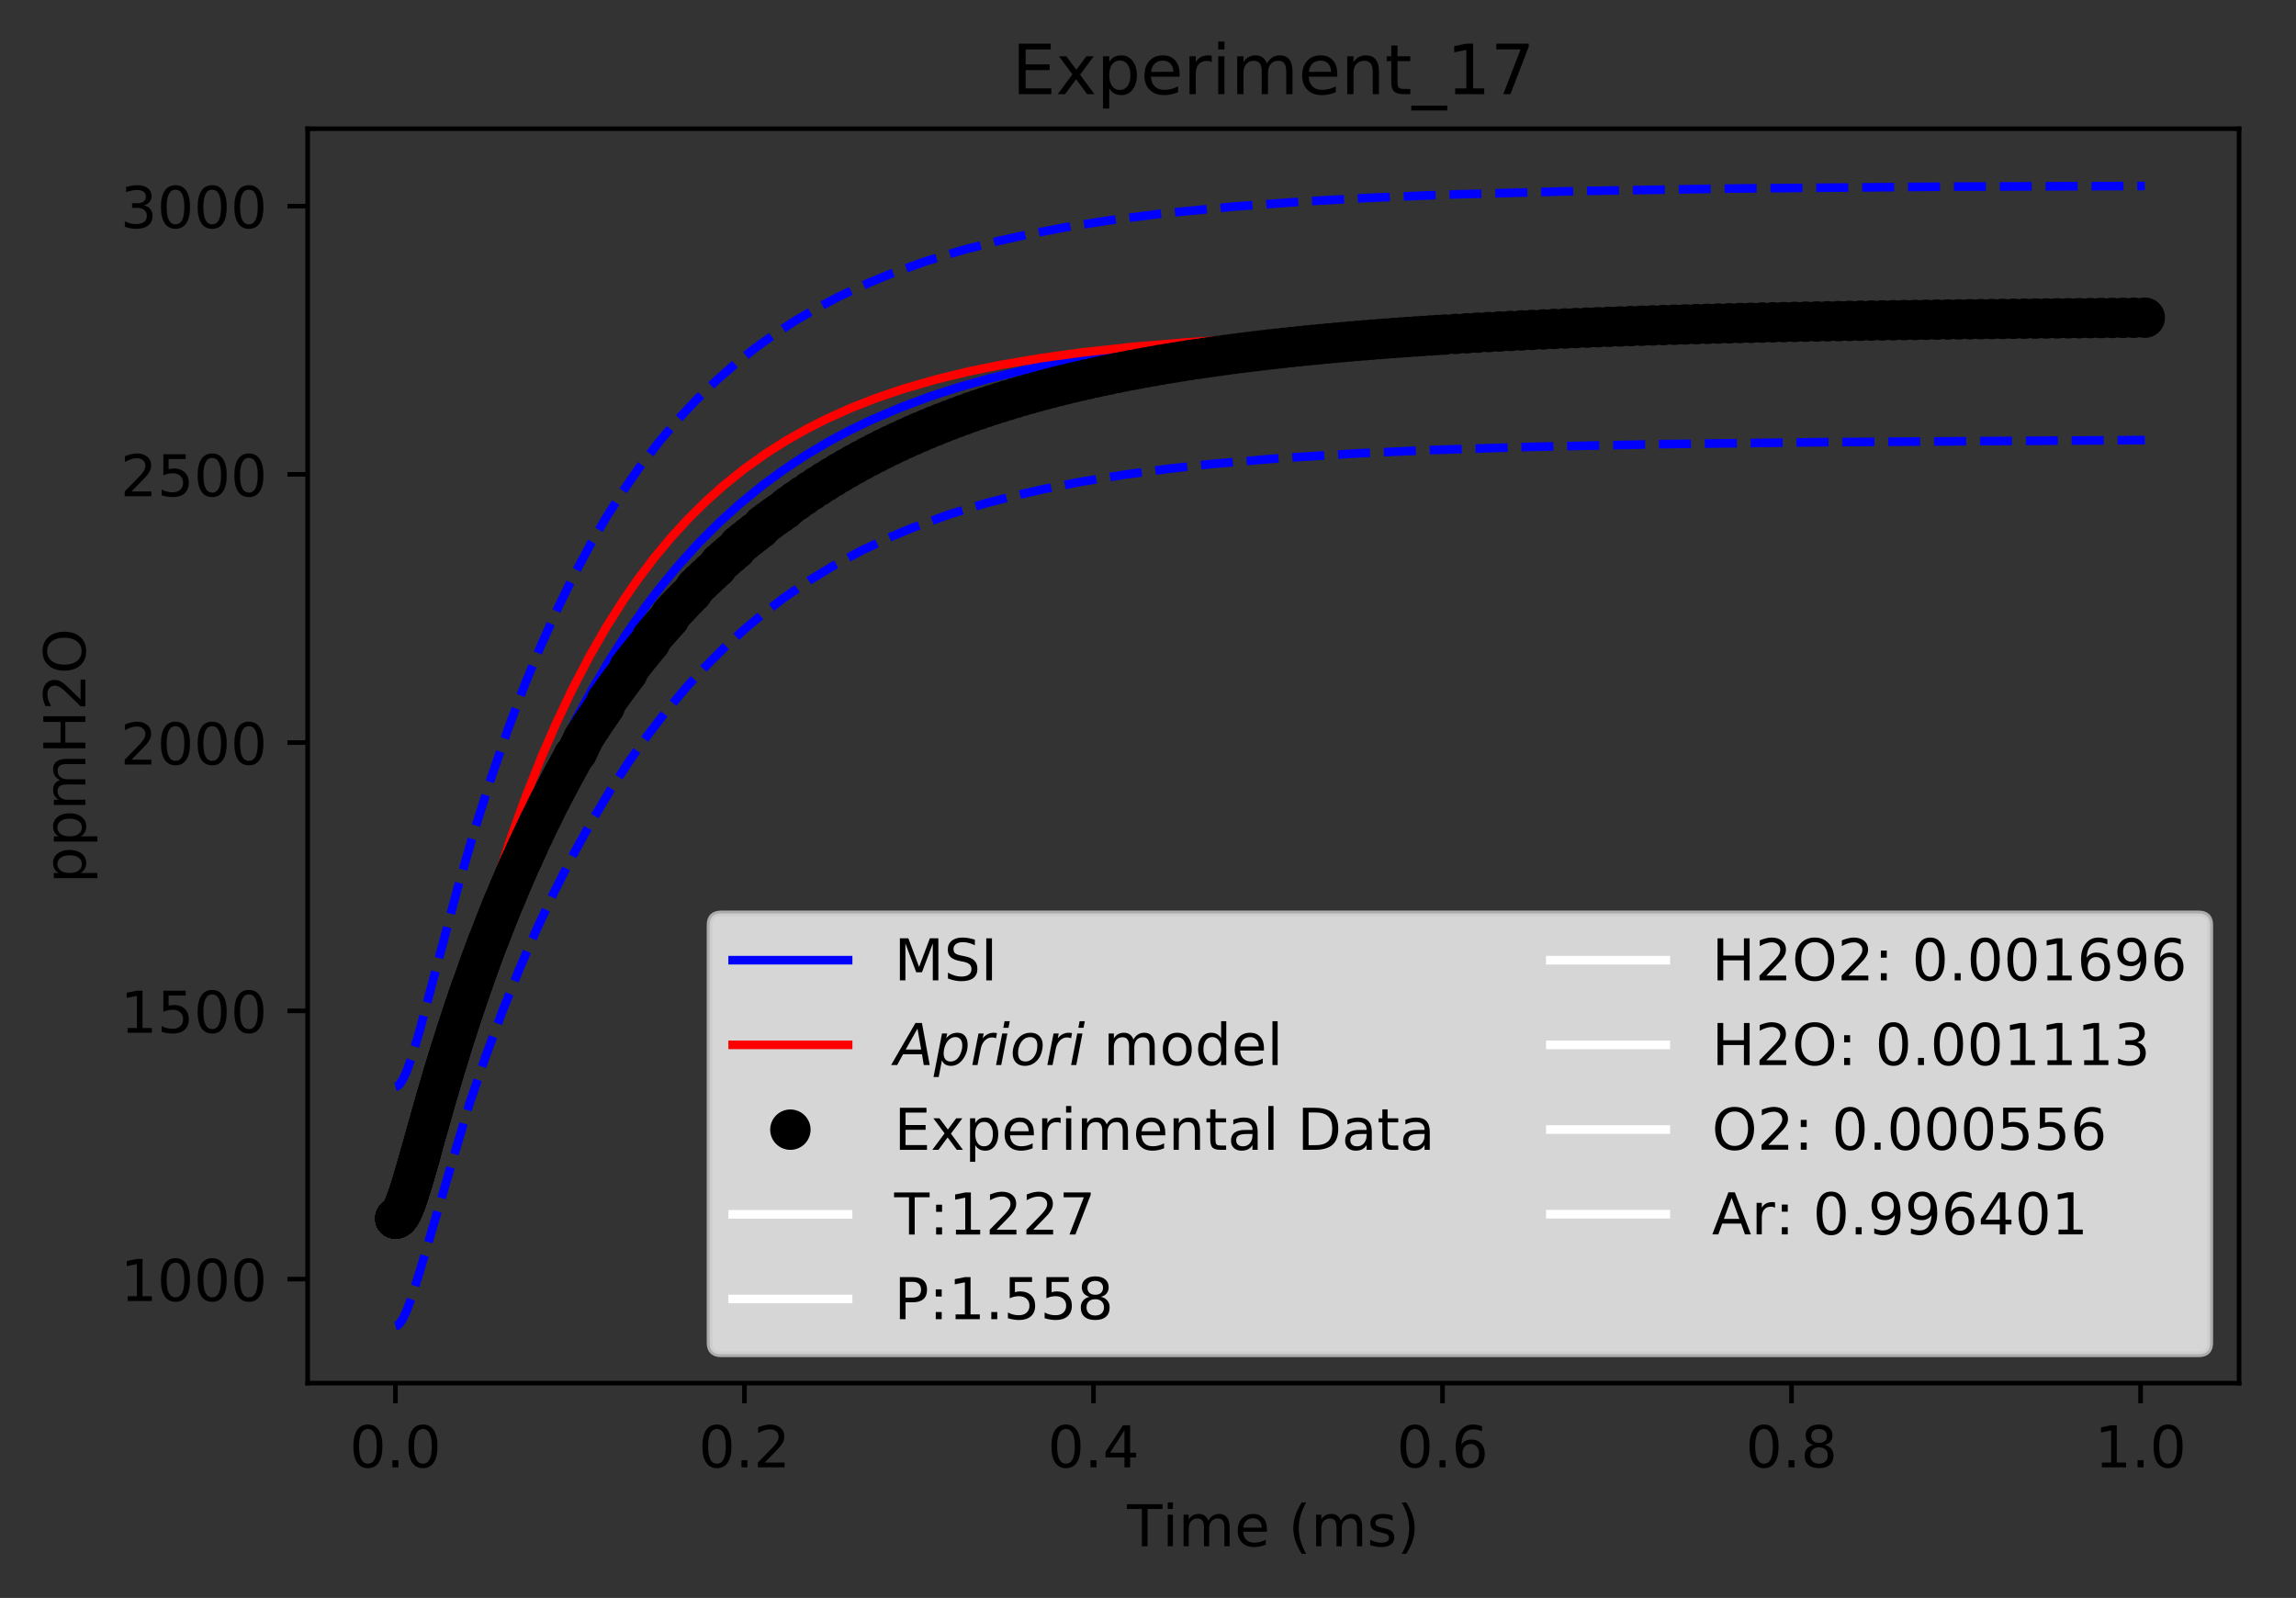 <?xml version="1.0" encoding="utf-8" standalone="no"?>
<!DOCTYPE svg PUBLIC "-//W3C//DTD SVG 1.1//EN"
  "http://www.w3.org/Graphics/SVG/1.1/DTD/svg11.dtd">
<!-- Created with matplotlib (http://matplotlib.org/) -->
<svg height="277pt" version="1.1" viewBox="0 0 398 277" width="398pt" xmlns="http://www.w3.org/2000/svg" xmlns:xlink="http://www.w3.org/1999/xlink">
 <rect x="0" y="0" width="398" height="277" fill="#333333" stroke="none"/>
 <defs>
  <style type="text/css">
*{stroke-linecap:butt;stroke-linejoin:round;}
  </style>
 </defs>
 <g id="figure_1">
  <g id="patch_1">
   <path d="M 0 277.314 
L 398.828 277.314 
L 398.828 0 
L 0 0 
z
" style="fill:none;"/>
  </g>
  <g id="axes_1">
   <g id="patch_2">
    <path d="M 53.328 239.758 
L 388.128 239.758 
L 388.128 22.318 
L 53.328 22.318 
z
" style="fill:none;"/>
   </g>
   <g id="matplotlib.axis_1">
    <g id="xtick_1">
     <g id="line2d_1">
      <defs>
       <path d="M 0 0 
L 0 3.5 
" id="ma72b1b38b3" style="stroke:#000000;stroke-width:0.8;"/>
      </defs>
      <g>
       <use style="stroke:#000000;stroke-width:0.8;" x="68.546" xlink:href="#ma72b1b38b3" y="239.758"/>
      </g>
     </g>
     <g id="text_1">
      <!-- 0.0 -->
      <defs>
       <path d="M 31.781 66.406 
Q 24.172 66.406 20.328 58.906 
Q 16.5 51.422 16.5 36.375 
Q 16.5 21.391 20.328 13.891 
Q 24.172 6.391 31.781 6.391 
Q 39.453 6.391 43.281 13.891 
Q 47.125 21.391 47.125 36.375 
Q 47.125 51.422 43.281 58.906 
Q 39.453 66.406 31.781 66.406 
z
M 31.781 74.219 
Q 44.047 74.219 50.516 64.516 
Q 56.984 54.828 56.984 36.375 
Q 56.984 17.969 50.516 8.266 
Q 44.047 -1.422 31.781 -1.422 
Q 19.531 -1.422 13.062 8.266 
Q 6.594 17.969 6.594 36.375 
Q 6.594 54.828 13.062 64.516 
Q 19.531 74.219 31.781 74.219 
z
" id="DejaVuSans-30"/>
       <path d="M 10.688 12.406 
L 21 12.406 
L 21 0 
L 10.688 0 
z
" id="DejaVuSans-2e"/>
      </defs>
      <g transform="translate(60.595 254.357)scale(0.1 -0.1)">
       <use xlink:href="#DejaVuSans-30"/>
       <use x="63.623" xlink:href="#DejaVuSans-2e"/>
       <use x="95.41" xlink:href="#DejaVuSans-30"/>
      </g>
     </g>
    </g>
    <g id="xtick_2">
     <g id="line2d_2">
      <g>
       <use style="stroke:#000000;stroke-width:0.8;" x="129.049" xlink:href="#ma72b1b38b3" y="239.758"/>
      </g>
     </g>
     <g id="text_2">
      <!-- 0.2 -->
      <defs>
       <path d="M 19.188 8.297 
L 53.609 8.297 
L 53.609 0 
L 7.328 0 
L 7.328 8.297 
Q 12.938 14.109 22.625 23.891 
Q 32.328 33.688 34.812 36.531 
Q 39.547 41.844 41.422 45.531 
Q 43.312 49.219 43.312 52.781 
Q 43.312 58.594 39.234 62.25 
Q 35.156 65.922 28.609 65.922 
Q 23.969 65.922 18.812 64.312 
Q 13.672 62.703 7.812 59.422 
L 7.812 69.391 
Q 13.766 71.781 18.938 73 
Q 24.125 74.219 28.422 74.219 
Q 39.75 74.219 46.484 68.547 
Q 53.219 62.891 53.219 53.422 
Q 53.219 48.922 51.531 44.891 
Q 49.859 40.875 45.406 35.406 
Q 44.188 33.984 37.641 27.219 
Q 31.109 20.453 19.188 8.297 
z
" id="DejaVuSans-32"/>
      </defs>
      <g transform="translate(121.097 254.357)scale(0.1 -0.1)">
       <use xlink:href="#DejaVuSans-30"/>
       <use x="63.623" xlink:href="#DejaVuSans-2e"/>
       <use x="95.41" xlink:href="#DejaVuSans-32"/>
      </g>
     </g>
    </g>
    <g id="xtick_3">
     <g id="line2d_3">
      <g>
       <use style="stroke:#000000;stroke-width:0.8;" x="189.551" xlink:href="#ma72b1b38b3" y="239.758"/>
      </g>
     </g>
     <g id="text_3">
      <!-- 0.4 -->
      <defs>
       <path d="M 37.797 64.312 
L 12.891 25.391 
L 37.797 25.391 
z
M 35.203 72.906 
L 47.609 72.906 
L 47.609 25.391 
L 58.016 25.391 
L 58.016 17.188 
L 47.609 17.188 
L 47.609 0 
L 37.797 0 
L 37.797 17.188 
L 4.891 17.188 
L 4.891 26.703 
z
" id="DejaVuSans-34"/>
      </defs>
      <g transform="translate(181.6 254.357)scale(0.1 -0.1)">
       <use xlink:href="#DejaVuSans-30"/>
       <use x="63.623" xlink:href="#DejaVuSans-2e"/>
       <use x="95.41" xlink:href="#DejaVuSans-34"/>
      </g>
     </g>
    </g>
    <g id="xtick_4">
     <g id="line2d_4">
      <g>
       <use style="stroke:#000000;stroke-width:0.8;" x="250.054" xlink:href="#ma72b1b38b3" y="239.758"/>
      </g>
     </g>
     <g id="text_4">
      <!-- 0.6 -->
      <defs>
       <path d="M 33.016 40.375 
Q 26.375 40.375 22.484 35.828 
Q 18.609 31.297 18.609 23.391 
Q 18.609 15.531 22.484 10.953 
Q 26.375 6.391 33.016 6.391 
Q 39.656 6.391 43.531 10.953 
Q 47.406 15.531 47.406 23.391 
Q 47.406 31.297 43.531 35.828 
Q 39.656 40.375 33.016 40.375 
z
M 52.594 71.297 
L 52.594 62.312 
Q 48.875 64.062 45.094 64.984 
Q 41.312 65.922 37.594 65.922 
Q 27.828 65.922 22.672 59.328 
Q 17.531 52.734 16.797 39.406 
Q 19.672 43.656 24.016 45.922 
Q 28.375 48.188 33.594 48.188 
Q 44.578 48.188 50.953 41.516 
Q 57.328 34.859 57.328 23.391 
Q 57.328 12.156 50.688 5.359 
Q 44.047 -1.422 33.016 -1.422 
Q 20.359 -1.422 13.672 8.266 
Q 6.984 17.969 6.984 36.375 
Q 6.984 53.656 15.188 63.938 
Q 23.391 74.219 37.203 74.219 
Q 40.922 74.219 44.703 73.484 
Q 48.484 72.75 52.594 71.297 
z
" id="DejaVuSans-36"/>
      </defs>
      <g transform="translate(242.102 254.357)scale(0.1 -0.1)">
       <use xlink:href="#DejaVuSans-30"/>
       <use x="63.623" xlink:href="#DejaVuSans-2e"/>
       <use x="95.41" xlink:href="#DejaVuSans-36"/>
      </g>
     </g>
    </g>
    <g id="xtick_5">
     <g id="line2d_5">
      <g>
       <use style="stroke:#000000;stroke-width:0.8;" x="310.556" xlink:href="#ma72b1b38b3" y="239.758"/>
      </g>
     </g>
     <g id="text_5">
      <!-- 0.8 -->
      <defs>
       <path d="M 31.781 34.625 
Q 24.75 34.625 20.719 30.859 
Q 16.703 27.094 16.703 20.516 
Q 16.703 13.922 20.719 10.156 
Q 24.75 6.391 31.781 6.391 
Q 38.812 6.391 42.859 10.172 
Q 46.922 13.969 46.922 20.516 
Q 46.922 27.094 42.891 30.859 
Q 38.875 34.625 31.781 34.625 
z
M 21.922 38.812 
Q 15.578 40.375 12.031 44.719 
Q 8.5 49.078 8.5 55.328 
Q 8.5 64.062 14.719 69.141 
Q 20.953 74.219 31.781 74.219 
Q 42.672 74.219 48.875 69.141 
Q 55.078 64.062 55.078 55.328 
Q 55.078 49.078 51.531 44.719 
Q 48 40.375 41.703 38.812 
Q 48.828 37.156 52.797 32.312 
Q 56.781 27.484 56.781 20.516 
Q 56.781 9.906 50.312 4.234 
Q 43.844 -1.422 31.781 -1.422 
Q 19.734 -1.422 13.25 4.234 
Q 6.781 9.906 6.781 20.516 
Q 6.781 27.484 10.781 32.312 
Q 14.797 37.156 21.922 38.812 
z
M 18.312 54.391 
Q 18.312 48.734 21.844 45.562 
Q 25.391 42.391 31.781 42.391 
Q 38.141 42.391 41.719 45.562 
Q 45.312 48.734 45.312 54.391 
Q 45.312 60.062 41.719 63.234 
Q 38.141 66.406 31.781 66.406 
Q 25.391 66.406 21.844 63.234 
Q 18.312 60.062 18.312 54.391 
z
" id="DejaVuSans-38"/>
      </defs>
      <g transform="translate(302.605 254.357)scale(0.1 -0.1)">
       <use xlink:href="#DejaVuSans-30"/>
       <use x="63.623" xlink:href="#DejaVuSans-2e"/>
       <use x="95.41" xlink:href="#DejaVuSans-38"/>
      </g>
     </g>
    </g>
    <g id="xtick_6">
     <g id="line2d_6">
      <g>
       <use style="stroke:#000000;stroke-width:0.8;" x="371.059" xlink:href="#ma72b1b38b3" y="239.758"/>
      </g>
     </g>
     <g id="text_6">
      <!-- 1.0 -->
      <defs>
       <path d="M 12.406 8.297 
L 28.516 8.297 
L 28.516 63.922 
L 10.984 60.406 
L 10.984 69.391 
L 28.422 72.906 
L 38.281 72.906 
L 38.281 8.297 
L 54.391 8.297 
L 54.391 0 
L 12.406 0 
z
" id="DejaVuSans-31"/>
      </defs>
      <g transform="translate(363.107 254.357)scale(0.1 -0.1)">
       <use xlink:href="#DejaVuSans-31"/>
       <use x="63.623" xlink:href="#DejaVuSans-2e"/>
       <use x="95.41" xlink:href="#DejaVuSans-30"/>
      </g>
     </g>
    </g>
    <g id="text_7">
     <!-- Time (ms) -->
     <defs>
      <path d="M -0.297 72.906 
L 61.375 72.906 
L 61.375 64.594 
L 35.5 64.594 
L 35.5 0 
L 25.594 0 
L 25.594 64.594 
L -0.297 64.594 
z
" id="DejaVuSans-54"/>
      <path d="M 9.422 54.688 
L 18.406 54.688 
L 18.406 0 
L 9.422 0 
z
M 9.422 75.984 
L 18.406 75.984 
L 18.406 64.594 
L 9.422 64.594 
z
" id="DejaVuSans-69"/>
      <path d="M 52 44.188 
Q 55.375 50.25 60.062 53.125 
Q 64.75 56 71.094 56 
Q 79.641 56 84.281 50.016 
Q 88.922 44.047 88.922 33.016 
L 88.922 0 
L 79.891 0 
L 79.891 32.719 
Q 79.891 40.578 77.094 44.375 
Q 74.312 48.188 68.609 48.188 
Q 61.625 48.188 57.562 43.547 
Q 53.516 38.922 53.516 30.906 
L 53.516 0 
L 44.484 0 
L 44.484 32.719 
Q 44.484 40.625 41.703 44.406 
Q 38.922 48.188 33.109 48.188 
Q 26.219 48.188 22.156 43.531 
Q 18.109 38.875 18.109 30.906 
L 18.109 0 
L 9.078 0 
L 9.078 54.688 
L 18.109 54.688 
L 18.109 46.188 
Q 21.188 51.219 25.484 53.609 
Q 29.781 56 35.688 56 
Q 41.656 56 45.828 52.969 
Q 50 49.953 52 44.188 
z
" id="DejaVuSans-6d"/>
      <path d="M 56.203 29.594 
L 56.203 25.203 
L 14.891 25.203 
Q 15.484 15.922 20.484 11.062 
Q 25.484 6.203 34.422 6.203 
Q 39.594 6.203 44.453 7.469 
Q 49.312 8.734 54.109 11.281 
L 54.109 2.781 
Q 49.266 0.734 44.188 -0.344 
Q 39.109 -1.422 33.891 -1.422 
Q 20.797 -1.422 13.156 6.188 
Q 5.516 13.812 5.516 26.812 
Q 5.516 40.234 12.766 48.109 
Q 20.016 56 32.328 56 
Q 43.359 56 49.781 48.891 
Q 56.203 41.797 56.203 29.594 
z
M 47.219 32.234 
Q 47.125 39.594 43.094 43.984 
Q 39.062 48.391 32.422 48.391 
Q 24.906 48.391 20.391 44.141 
Q 15.875 39.891 15.188 32.172 
z
" id="DejaVuSans-65"/>
      <path id="DejaVuSans-20"/>
      <path d="M 31 75.875 
Q 24.469 64.656 21.281 53.656 
Q 18.109 42.672 18.109 31.391 
Q 18.109 20.125 21.312 9.062 
Q 24.516 -2 31 -13.188 
L 23.188 -13.188 
Q 15.875 -1.703 12.234 9.375 
Q 8.594 20.453 8.594 31.391 
Q 8.594 42.281 12.203 53.312 
Q 15.828 64.359 23.188 75.875 
z
" id="DejaVuSans-28"/>
      <path d="M 44.281 53.078 
L 44.281 44.578 
Q 40.484 46.531 36.375 47.5 
Q 32.281 48.484 27.875 48.484 
Q 21.188 48.484 17.844 46.438 
Q 14.5 44.391 14.5 40.281 
Q 14.5 37.156 16.891 35.375 
Q 19.281 33.594 26.516 31.984 
L 29.594 31.297 
Q 39.156 29.25 43.188 25.516 
Q 47.219 21.781 47.219 15.094 
Q 47.219 7.469 41.188 3.016 
Q 35.156 -1.422 24.609 -1.422 
Q 20.219 -1.422 15.453 -0.562 
Q 10.688 0.297 5.422 2 
L 5.422 11.281 
Q 10.406 8.688 15.234 7.391 
Q 20.062 6.109 24.812 6.109 
Q 31.156 6.109 34.562 8.281 
Q 37.984 10.453 37.984 14.406 
Q 37.984 18.062 35.516 20.016 
Q 33.062 21.969 24.703 23.781 
L 21.578 24.516 
Q 13.234 26.266 9.516 29.906 
Q 5.812 33.547 5.812 39.891 
Q 5.812 47.609 11.281 51.797 
Q 16.75 56 26.812 56 
Q 31.781 56 36.172 55.266 
Q 40.578 54.547 44.281 53.078 
z
" id="DejaVuSans-73"/>
      <path d="M 8.016 75.875 
L 15.828 75.875 
Q 23.141 64.359 26.781 53.312 
Q 30.422 42.281 30.422 31.391 
Q 30.422 20.453 26.781 9.375 
Q 23.141 -1.703 15.828 -13.188 
L 8.016 -13.188 
Q 14.5 -2 17.703 9.062 
Q 20.906 20.125 20.906 31.391 
Q 20.906 42.672 17.703 53.656 
Q 14.5 64.656 8.016 75.875 
z
" id="DejaVuSans-29"/>
     </defs>
     <g transform="translate(195.375 268.035)scale(0.1 -0.1)">
      <use xlink:href="#DejaVuSans-54"/>
      <use x="61.037" xlink:href="#DejaVuSans-69"/>
      <use x="88.82" xlink:href="#DejaVuSans-6d"/>
      <use x="186.232" xlink:href="#DejaVuSans-65"/>
      <use x="247.756" xlink:href="#DejaVuSans-20"/>
      <use x="279.543" xlink:href="#DejaVuSans-28"/>
      <use x="318.557" xlink:href="#DejaVuSans-6d"/>
      <use x="415.969" xlink:href="#DejaVuSans-73"/>
      <use x="468.068" xlink:href="#DejaVuSans-29"/>
     </g>
    </g>
   </g>
   <g id="matplotlib.axis_2">
    <g id="ytick_1">
     <g id="line2d_7">
      <defs>
       <path d="M 0 0 
L -3.5 0 
" id="m4dd9dd91bb" style="stroke:#000000;stroke-width:0.8;"/>
      </defs>
      <g>
       <use style="stroke:#000000;stroke-width:0.8;" x="53.328" xlink:href="#m4dd9dd91bb" y="221.725"/>
      </g>
     </g>
     <g id="text_8">
      <!-- 1000 -->
      <g transform="translate(20.878 225.524)scale(0.1 -0.1)">
       <use xlink:href="#DejaVuSans-31"/>
       <use x="63.623" xlink:href="#DejaVuSans-30"/>
       <use x="127.246" xlink:href="#DejaVuSans-30"/>
       <use x="190.869" xlink:href="#DejaVuSans-30"/>
      </g>
     </g>
    </g>
    <g id="ytick_2">
     <g id="line2d_8">
      <g>
       <use style="stroke:#000000;stroke-width:0.8;" x="53.328" xlink:href="#m4dd9dd91bb" y="175.225"/>
      </g>
     </g>
     <g id="text_9">
      <!-- 1500 -->
      <defs>
       <path d="M 10.797 72.906 
L 49.516 72.906 
L 49.516 64.594 
L 19.828 64.594 
L 19.828 46.734 
Q 21.969 47.469 24.109 47.828 
Q 26.266 48.188 28.422 48.188 
Q 40.625 48.188 47.75 41.5 
Q 54.891 34.812 54.891 23.391 
Q 54.891 11.625 47.562 5.094 
Q 40.234 -1.422 26.906 -1.422 
Q 22.312 -1.422 17.547 -0.641 
Q 12.797 0.141 7.719 1.703 
L 7.719 11.625 
Q 12.109 9.234 16.797 8.062 
Q 21.484 6.891 26.703 6.891 
Q 35.156 6.891 40.078 11.328 
Q 45.016 15.766 45.016 23.391 
Q 45.016 31 40.078 35.438 
Q 35.156 39.891 26.703 39.891 
Q 22.75 39.891 18.812 39.016 
Q 14.891 38.141 10.797 36.281 
z
" id="DejaVuSans-35"/>
      </defs>
      <g transform="translate(20.878 179.025)scale(0.1 -0.1)">
       <use xlink:href="#DejaVuSans-31"/>
       <use x="63.623" xlink:href="#DejaVuSans-35"/>
       <use x="127.246" xlink:href="#DejaVuSans-30"/>
       <use x="190.869" xlink:href="#DejaVuSans-30"/>
      </g>
     </g>
    </g>
    <g id="ytick_3">
     <g id="line2d_9">
      <g>
       <use style="stroke:#000000;stroke-width:0.8;" x="53.328" xlink:href="#m4dd9dd91bb" y="128.726"/>
      </g>
     </g>
     <g id="text_10">
      <!-- 2000 -->
      <g transform="translate(20.878 132.525)scale(0.1 -0.1)">
       <use xlink:href="#DejaVuSans-32"/>
       <use x="63.623" xlink:href="#DejaVuSans-30"/>
       <use x="127.246" xlink:href="#DejaVuSans-30"/>
       <use x="190.869" xlink:href="#DejaVuSans-30"/>
      </g>
     </g>
    </g>
    <g id="ytick_4">
     <g id="line2d_10">
      <g>
       <use style="stroke:#000000;stroke-width:0.8;" x="53.328" xlink:href="#m4dd9dd91bb" y="82.227"/>
      </g>
     </g>
     <g id="text_11">
      <!-- 2500 -->
      <g transform="translate(20.878 86.026)scale(0.1 -0.1)">
       <use xlink:href="#DejaVuSans-32"/>
       <use x="63.623" xlink:href="#DejaVuSans-35"/>
       <use x="127.246" xlink:href="#DejaVuSans-30"/>
       <use x="190.869" xlink:href="#DejaVuSans-30"/>
      </g>
     </g>
    </g>
    <g id="ytick_5">
     <g id="line2d_11">
      <g>
       <use style="stroke:#000000;stroke-width:0.8;" x="53.328" xlink:href="#m4dd9dd91bb" y="35.727"/>
      </g>
     </g>
     <g id="text_12">
      <!-- 3000 -->
      <defs>
       <path d="M 40.578 39.312 
Q 47.656 37.797 51.625 33 
Q 55.609 28.219 55.609 21.188 
Q 55.609 10.406 48.188 4.484 
Q 40.766 -1.422 27.094 -1.422 
Q 22.516 -1.422 17.656 -0.516 
Q 12.797 0.391 7.625 2.203 
L 7.625 11.719 
Q 11.719 9.328 16.594 8.109 
Q 21.484 6.891 26.812 6.891 
Q 36.078 6.891 40.938 10.547 
Q 45.797 14.203 45.797 21.188 
Q 45.797 27.641 41.281 31.266 
Q 36.766 34.906 28.719 34.906 
L 20.219 34.906 
L 20.219 43.016 
L 29.109 43.016 
Q 36.375 43.016 40.234 45.922 
Q 44.094 48.828 44.094 54.297 
Q 44.094 59.906 40.109 62.906 
Q 36.141 65.922 28.719 65.922 
Q 24.656 65.922 20.016 65.031 
Q 15.375 64.156 9.812 62.312 
L 9.812 71.094 
Q 15.438 72.656 20.344 73.438 
Q 25.25 74.219 29.594 74.219 
Q 40.828 74.219 47.359 69.109 
Q 53.906 64.016 53.906 55.328 
Q 53.906 49.266 50.438 45.094 
Q 46.969 40.922 40.578 39.312 
z
" id="DejaVuSans-33"/>
      </defs>
      <g transform="translate(20.878 39.526)scale(0.1 -0.1)">
       <use xlink:href="#DejaVuSans-33"/>
       <use x="63.623" xlink:href="#DejaVuSans-30"/>
       <use x="127.246" xlink:href="#DejaVuSans-30"/>
       <use x="190.869" xlink:href="#DejaVuSans-30"/>
      </g>
     </g>
    </g>
    <g id="text_13">
     <!-- ppmH2O -->
     <defs>
      <path d="M 18.109 8.203 
L 18.109 -20.797 
L 9.078 -20.797 
L 9.078 54.688 
L 18.109 54.688 
L 18.109 46.391 
Q 20.953 51.266 25.266 53.625 
Q 29.594 56 35.594 56 
Q 45.562 56 51.781 48.094 
Q 58.016 40.188 58.016 27.297 
Q 58.016 14.406 51.781 6.484 
Q 45.562 -1.422 35.594 -1.422 
Q 29.594 -1.422 25.266 0.953 
Q 20.953 3.328 18.109 8.203 
z
M 48.688 27.297 
Q 48.688 37.203 44.609 42.844 
Q 40.531 48.484 33.406 48.484 
Q 26.266 48.484 22.188 42.844 
Q 18.109 37.203 18.109 27.297 
Q 18.109 17.391 22.188 11.75 
Q 26.266 6.109 33.406 6.109 
Q 40.531 6.109 44.609 11.75 
Q 48.688 17.391 48.688 27.297 
z
" id="DejaVuSans-70"/>
      <path d="M 9.812 72.906 
L 19.672 72.906 
L 19.672 43.016 
L 55.516 43.016 
L 55.516 72.906 
L 65.375 72.906 
L 65.375 0 
L 55.516 0 
L 55.516 34.719 
L 19.672 34.719 
L 19.672 0 
L 9.812 0 
z
" id="DejaVuSans-48"/>
      <path d="M 39.406 66.219 
Q 28.656 66.219 22.328 58.203 
Q 16.016 50.203 16.016 36.375 
Q 16.016 22.609 22.328 14.594 
Q 28.656 6.594 39.406 6.594 
Q 50.141 6.594 56.422 14.594 
Q 62.703 22.609 62.703 36.375 
Q 62.703 50.203 56.422 58.203 
Q 50.141 66.219 39.406 66.219 
z
M 39.406 74.219 
Q 54.734 74.219 63.906 63.938 
Q 73.094 53.656 73.094 36.375 
Q 73.094 19.141 63.906 8.859 
Q 54.734 -1.422 39.406 -1.422 
Q 24.031 -1.422 14.812 8.828 
Q 5.609 19.094 5.609 36.375 
Q 5.609 53.656 14.812 63.938 
Q 24.031 74.219 39.406 74.219 
z
" id="DejaVuSans-4f"/>
     </defs>
     <g transform="translate(14.798 153.134)rotate(-90)scale(0.1 -0.1)">
      <use xlink:href="#DejaVuSans-70"/>
      <use x="63.477" xlink:href="#DejaVuSans-70"/>
      <use x="126.953" xlink:href="#DejaVuSans-6d"/>
      <use x="224.365" xlink:href="#DejaVuSans-48"/>
      <use x="299.561" xlink:href="#DejaVuSans-32"/>
      <use x="363.184" xlink:href="#DejaVuSans-4f"/>
     </g>
    </g>
   </g>
   <g id="line2d_12">
    <path clip-path="url(#p60cb8914c1)" d="M 68.546 211.192 
L 68.877 211.095 
L 69.28 210.739 
L 69.834 209.896 
L 70.514 208.417 
L 71.422 205.886 
L 72.707 201.616 
L 75.432 191.581 
L 78.96 178.855 
L 81.881 169.181 
L 84.807 160.284 
L 87.653 152.33 
L 90.373 145.307 
L 93.51 137.851 
L 96.647 131.023 
L 99.785 124.769 
L 102.738 119.362 
L 105.692 114.384 
L 108.645 109.8 
L 111.599 105.579 
L 114.552 101.694 
L 117.506 98.116 
L 121.081 94.164 
L 124.656 90.587 
L 128.231 87.35 
L 132.198 84.116 
L 135.812 81.465 
L 139.646 78.929 
L 143.515 76.629 
L 147.318 74.595 
L 151.12 72.764 
L 156.19 70.601 
L 161.259 68.717 
L 166.329 67.075 
L 171.399 65.643 
L 177.736 64.105 
L 184.784 62.673 
L 191.698 61.504 
L 200.049 60.345 
L 208.4 59.41 
L 218.143 58.541 
L 229.277 57.775 
L 243.195 57.066 
L 259.897 56.472 
L 279.382 56.01 
L 305.826 55.622 
L 341.324 55.333 
L 372.742 55.19 
L 372.742 55.19 
" style="fill:none;stroke:#0000ff;stroke-linecap:square;stroke-width:1.5;"/>
   </g>
   <g id="line2d_13">
    <path clip-path="url(#p60cb8914c1)" d="M 68.546 211.192 
L 68.951 211.083 
L 69.393 210.733 
L 69.969 209.96 
L 70.709 208.513 
L 71.634 206.116 
L 72.744 202.582 
L 74.317 196.773 
L 77.682 183.195 
L 80.913 170.558 
L 83.688 160.611 
L 86.249 152.222 
L 88.707 144.844 
L 91.296 137.722 
L 93.886 131.206 
L 96.318 125.586 
L 99.26 119.377 
L 102.201 113.749 
L 105.142 108.644 
L 108.083 104.012 
L 110.534 100.481 
L 113.483 96.592 
L 116.432 93.061 
L 119.381 89.854 
L 122.33 86.942 
L 125.279 84.296 
L 128.966 81.325 
L 132.652 78.688 
L 136.05 76.519 
L 139.945 74.307 
L 143.336 72.593 
L 147.421 70.759 
L 151.831 69.028 
L 156.734 67.365 
L 162.346 65.748 
L 167.976 64.384 
L 173.606 63.236 
L 180.644 62.049 
L 187.682 61.086 
L 196.127 60.162 
L 205.98 59.33 
L 217.24 58.616 
L 231.316 57.972 
L 248.207 57.44 
L 270.727 56.977 
L 301.694 56.591 
L 346.735 56.278 
L 372.91 56.164 
L 372.91 56.164 
" style="fill:none;stroke:#ff0000;stroke-linecap:square;stroke-width:1.5;"/>
   </g>
   <g id="line2d_14">
    <defs>
     <path d="M 0 3 
C 0.796 3 1.559 2.684 2.121 2.121 
C 2.684 1.559 3 0.796 3 0 
C 3 -0.796 2.684 -1.559 2.121 -2.121 
C 1.559 -2.684 0.796 -3 0 -3 
C -0.796 -3 -1.559 -2.684 -2.121 -2.121 
C -2.684 -1.559 -3 -0.796 -3 0 
C -3 0.796 -2.684 1.559 -2.121 2.121 
C -1.559 2.684 -0.796 3 0 3 
z
" id="mb1197c976c" style="stroke:#000000;"/>
    </defs>
    <g clip-path="url(#p60cb8914c1)">
     <use style="stroke:#000000;" x="68.546" xlink:href="#mb1197c976c" y="211.213"/>
     <use style="stroke:#000000;" x="68.546" xlink:href="#mb1197c976c" y="211.213"/>
     <use style="stroke:#000000;" x="68.546" xlink:href="#mb1197c976c" y="211.213"/>
     <use style="stroke:#000000;" x="68.546" xlink:href="#mb1197c976c" y="211.213"/>
     <use style="stroke:#000000;" x="68.546" xlink:href="#mb1197c976c" y="211.213"/>
     <use style="stroke:#000000;" x="68.546" xlink:href="#mb1197c976c" y="211.213"/>
     <use style="stroke:#000000;" x="68.546" xlink:href="#mb1197c976c" y="211.213"/>
     <use style="stroke:#000000;" x="68.547" xlink:href="#mb1197c976c" y="211.213"/>
     <use style="stroke:#000000;" x="68.547" xlink:href="#mb1197c976c" y="211.213"/>
     <use style="stroke:#000000;" x="68.547" xlink:href="#mb1197c976c" y="211.213"/>
     <use style="stroke:#000000;" x="68.547" xlink:href="#mb1197c976c" y="211.213"/>
     <use style="stroke:#000000;" x="68.548" xlink:href="#mb1197c976c" y="211.213"/>
     <use style="stroke:#000000;" x="68.549" xlink:href="#mb1197c976c" y="211.213"/>
     <use style="stroke:#000000;" x="68.55" xlink:href="#mb1197c976c" y="211.213"/>
     <use style="stroke:#000000;" x="68.551" xlink:href="#mb1197c976c" y="211.213"/>
     <use style="stroke:#000000;" x="68.552" xlink:href="#mb1197c976c" y="211.213"/>
     <use style="stroke:#000000;" x="68.553" xlink:href="#mb1197c976c" y="211.213"/>
     <use style="stroke:#000000;" x="68.553" xlink:href="#mb1197c976c" y="211.213"/>
     <use style="stroke:#000000;" x="68.555" xlink:href="#mb1197c976c" y="211.213"/>
     <use style="stroke:#000000;" x="68.557" xlink:href="#mb1197c976c" y="211.213"/>
     <use style="stroke:#000000;" x="68.558" xlink:href="#mb1197c976c" y="211.213"/>
     <use style="stroke:#000000;" x="68.56" xlink:href="#mb1197c976c" y="211.213"/>
     <use style="stroke:#000000;" x="68.563" xlink:href="#mb1197c976c" y="211.213"/>
     <use style="stroke:#000000;" x="68.57" xlink:href="#mb1197c976c" y="211.213"/>
     <use style="stroke:#000000;" x="68.578" xlink:href="#mb1197c976c" y="211.212"/>
     <use style="stroke:#000000;" x="68.585" xlink:href="#mb1197c976c" y="211.211"/>
     <use style="stroke:#000000;" x="68.592" xlink:href="#mb1197c976c" y="211.211"/>
     <use style="stroke:#000000;" x="68.6" xlink:href="#mb1197c976c" y="211.21"/>
     <use style="stroke:#000000;" x="68.607" xlink:href="#mb1197c976c" y="211.209"/>
     <use style="stroke:#000000;" x="68.615" xlink:href="#mb1197c976c" y="211.207"/>
     <use style="stroke:#000000;" x="68.623" xlink:href="#mb1197c976c" y="211.207"/>
     <use style="stroke:#000000;" x="68.632" xlink:href="#mb1197c976c" y="211.205"/>
     <use style="stroke:#000000;" x="68.64" xlink:href="#mb1197c976c" y="211.203"/>
     <use style="stroke:#000000;" x="68.649" xlink:href="#mb1197c976c" y="211.201"/>
     <use style="stroke:#000000;" x="68.663" xlink:href="#mb1197c976c" y="211.197"/>
     <use style="stroke:#000000;" x="68.685" xlink:href="#mb1197c976c" y="211.191"/>
     <use style="stroke:#000000;" x="68.707" xlink:href="#mb1197c976c" y="211.183"/>
     <use style="stroke:#000000;" x="68.729" xlink:href="#mb1197c976c" y="211.174"/>
     <use style="stroke:#000000;" x="68.751" xlink:href="#mb1197c976c" y="211.165"/>
     <use style="stroke:#000000;" x="68.773" xlink:href="#mb1197c976c" y="211.154"/>
     <use style="stroke:#000000;" x="68.821" xlink:href="#mb1197c976c" y="211.126"/>
     <use style="stroke:#000000;" x="68.852" xlink:href="#mb1197c976c" y="211.105"/>
     <use style="stroke:#000000;" x="68.885" xlink:href="#mb1197c976c" y="211.083"/>
     <use style="stroke:#000000;" x="68.915" xlink:href="#mb1197c976c" y="211.058"/>
     <use style="stroke:#000000;" x="68.949" xlink:href="#mb1197c976c" y="211.031"/>
     <use style="stroke:#000000;" x="68.979" xlink:href="#mb1197c976c" y="211.003"/>
     <use style="stroke:#000000;" x="69.012" xlink:href="#mb1197c976c" y="210.972"/>
     <use style="stroke:#000000;" x="69.042" xlink:href="#mb1197c976c" y="210.94"/>
     <use style="stroke:#000000;" x="69.073" xlink:href="#mb1197c976c" y="210.905"/>
     <use style="stroke:#000000;" x="69.145" xlink:href="#mb1197c976c" y="210.822"/>
     <use style="stroke:#000000;" x="69.215" xlink:href="#mb1197c976c" y="210.731"/>
     <use style="stroke:#000000;" x="69.263" xlink:href="#mb1197c976c" y="210.665"/>
     <use style="stroke:#000000;" x="69.309" xlink:href="#mb1197c976c" y="210.596"/>
     <use style="stroke:#000000;" x="69.357" xlink:href="#mb1197c976c" y="210.524"/>
     <use style="stroke:#000000;" x="69.405" xlink:href="#mb1197c976c" y="210.449"/>
     <use style="stroke:#000000;" x="69.451" xlink:href="#mb1197c976c" y="210.37"/>
     <use style="stroke:#000000;" x="69.499" xlink:href="#mb1197c976c" y="210.287"/>
     <use style="stroke:#000000;" x="69.545" xlink:href="#mb1197c976c" y="210.201"/>
     <use style="stroke:#000000;" x="69.593" xlink:href="#mb1197c976c" y="210.113"/>
     <use style="stroke:#000000;" x="69.641" xlink:href="#mb1197c976c" y="210.022"/>
     <use style="stroke:#000000;" x="69.687" xlink:href="#mb1197c976c" y="209.928"/>
     <use style="stroke:#000000;" x="69.735" xlink:href="#mb1197c976c" y="209.831"/>
     <use style="stroke:#000000;" x="69.781" xlink:href="#mb1197c976c" y="209.732"/>
     <use style="stroke:#000000;" x="69.829" xlink:href="#mb1197c976c" y="209.63"/>
     <use style="stroke:#000000;" x="69.877" xlink:href="#mb1197c976c" y="209.526"/>
     <use style="stroke:#000000;" x="69.923" xlink:href="#mb1197c976c" y="209.419"/>
     <use style="stroke:#000000;" x="69.971" xlink:href="#mb1197c976c" y="209.31"/>
     <use style="stroke:#000000;" x="70.017" xlink:href="#mb1197c976c" y="209.199"/>
     <use style="stroke:#000000;" x="70.065" xlink:href="#mb1197c976c" y="209.085"/>
     <use style="stroke:#000000;" x="70.11" xlink:href="#mb1197c976c" y="208.969"/>
     <use style="stroke:#000000;" x="70.159" xlink:href="#mb1197c976c" y="208.851"/>
     <use style="stroke:#000000;" x="70.207" xlink:href="#mb1197c976c" y="208.732"/>
     <use style="stroke:#000000;" x="70.252" xlink:href="#mb1197c976c" y="208.61"/>
     <use style="stroke:#000000;" x="70.301" xlink:href="#mb1197c976c" y="208.486"/>
     <use style="stroke:#000000;" x="70.346" xlink:href="#mb1197c976c" y="208.361"/>
     <use style="stroke:#000000;" x="70.395" xlink:href="#mb1197c976c" y="208.233"/>
     <use style="stroke:#000000;" x="70.443" xlink:href="#mb1197c976c" y="208.104"/>
     <use style="stroke:#000000;" x="70.488" xlink:href="#mb1197c976c" y="207.974"/>
     <use style="stroke:#000000;" x="70.561" xlink:href="#mb1197c976c" y="207.773"/>
     <use style="stroke:#000000;" x="70.631" xlink:href="#mb1197c976c" y="207.569"/>
     <use style="stroke:#000000;" x="70.703" xlink:href="#mb1197c976c" y="207.363"/>
     <use style="stroke:#000000;" x="70.773" xlink:href="#mb1197c976c" y="207.153"/>
     <use style="stroke:#000000;" x="70.845" xlink:href="#mb1197c976c" y="206.939"/>
     <use style="stroke:#000000;" x="70.915" xlink:href="#mb1197c976c" y="206.723"/>
     <use style="stroke:#000000;" x="70.988" xlink:href="#mb1197c976c" y="206.504"/>
     <use style="stroke:#000000;" x="71.057" xlink:href="#mb1197c976c" y="206.283"/>
     <use style="stroke:#000000;" x="71.13" xlink:href="#mb1197c976c" y="206.059"/>
     <use style="stroke:#000000;" x="71.199" xlink:href="#mb1197c976c" y="205.833"/>
     <use style="stroke:#000000;" x="71.272" xlink:href="#mb1197c976c" y="205.605"/>
     <use style="stroke:#000000;" x="71.345" xlink:href="#mb1197c976c" y="205.375"/>
     <use style="stroke:#000000;" x="71.414" xlink:href="#mb1197c976c" y="205.142"/>
     <use style="stroke:#000000;" x="71.487" xlink:href="#mb1197c976c" y="204.909"/>
     <use style="stroke:#000000;" x="71.556" xlink:href="#mb1197c976c" y="204.672"/>
     <use style="stroke:#000000;" x="71.632" xlink:href="#mb1197c976c" y="204.435"/>
     <use style="stroke:#000000;" x="71.692" xlink:href="#mb1197c976c" y="204.196"/>
     <use style="stroke:#000000;" x="71.783" xlink:href="#mb1197c976c" y="203.955"/>
     <use style="stroke:#000000;" x="71.844" xlink:href="#mb1197c976c" y="203.714"/>
     <use style="stroke:#000000;" x="71.904" xlink:href="#mb1197c976c" y="203.47"/>
     <use style="stroke:#000000;" x="71.995" xlink:href="#mb1197c976c" y="203.226"/>
     <use style="stroke:#000000;" x="72.055" xlink:href="#mb1197c976c" y="202.981"/>
     <use style="stroke:#000000;" x="72.116" xlink:href="#mb1197c976c" y="202.734"/>
     <use style="stroke:#000000;" x="72.207" xlink:href="#mb1197c976c" y="202.487"/>
     <use style="stroke:#000000;" x="72.267" xlink:href="#mb1197c976c" y="202.239"/>
     <use style="stroke:#000000;" x="72.328" xlink:href="#mb1197c976c" y="201.989"/>
     <use style="stroke:#000000;" x="72.418" xlink:href="#mb1197c976c" y="201.739"/>
     <use style="stroke:#000000;" x="72.479" xlink:href="#mb1197c976c" y="201.489"/>
     <use style="stroke:#000000;" x="72.539" xlink:href="#mb1197c976c" y="201.238"/>
     <use style="stroke:#000000;" x="72.63" xlink:href="#mb1197c976c" y="200.986"/>
     <use style="stroke:#000000;" x="72.691" xlink:href="#mb1197c976c" y="200.734"/>
     <use style="stroke:#000000;" x="72.781" xlink:href="#mb1197c976c" y="200.481"/>
     <use style="stroke:#000000;" x="72.842" xlink:href="#mb1197c976c" y="200.228"/>
     <use style="stroke:#000000;" x="72.902" xlink:href="#mb1197c976c" y="199.974"/>
     <use style="stroke:#000000;" x="72.993" xlink:href="#mb1197c976c" y="199.72"/>
     <use style="stroke:#000000;" x="73.084" xlink:href="#mb1197c976c" y="199.338"/>
     <use style="stroke:#000000;" x="73.205" xlink:href="#mb1197c976c" y="198.956"/>
     <use style="stroke:#000000;" x="73.296" xlink:href="#mb1197c976c" y="198.573"/>
     <use style="stroke:#000000;" x="73.417" xlink:href="#mb1197c976c" y="198.189"/>
     <use style="stroke:#000000;" x="73.508" xlink:href="#mb1197c976c" y="197.806"/>
     <use style="stroke:#000000;" x="73.629" xlink:href="#mb1197c976c" y="197.423"/>
     <use style="stroke:#000000;" x="73.719" xlink:href="#mb1197c976c" y="197.04"/>
     <use style="stroke:#000000;" x="73.84" xlink:href="#mb1197c976c" y="196.657"/>
     <use style="stroke:#000000;" x="73.931" xlink:href="#mb1197c976c" y="196.275"/>
     <use style="stroke:#000000;" x="74.052" xlink:href="#mb1197c976c" y="195.892"/>
     <use style="stroke:#000000;" x="74.143" xlink:href="#mb1197c976c" y="195.51"/>
     <use style="stroke:#000000;" x="74.264" xlink:href="#mb1197c976c" y="195.129"/>
     <use style="stroke:#000000;" x="74.385" xlink:href="#mb1197c976c" y="194.749"/>
     <use style="stroke:#000000;" x="74.476" xlink:href="#mb1197c976c" y="194.368"/>
     <use style="stroke:#000000;" x="74.597" xlink:href="#mb1197c976c" y="193.989"/>
     <use style="stroke:#000000;" x="74.687" xlink:href="#mb1197c976c" y="193.609"/>
     <use style="stroke:#000000;" x="74.808" xlink:href="#mb1197c976c" y="193.232"/>
     <use style="stroke:#000000;" x="74.899" xlink:href="#mb1197c976c" y="192.854"/>
     <use style="stroke:#000000;" x="75.02" xlink:href="#mb1197c976c" y="192.477"/>
     <use style="stroke:#000000;" x="75.111" xlink:href="#mb1197c976c" y="192.102"/>
     <use style="stroke:#000000;" x="75.232" xlink:href="#mb1197c976c" y="191.728"/>
     <use style="stroke:#000000;" x="75.323" xlink:href="#mb1197c976c" y="191.354"/>
     <use style="stroke:#000000;" x="75.444" xlink:href="#mb1197c976c" y="190.981"/>
     <use style="stroke:#000000;" x="75.534" xlink:href="#mb1197c976c" y="190.61"/>
     <use style="stroke:#000000;" x="75.655" xlink:href="#mb1197c976c" y="190.239"/>
     <use style="stroke:#000000;" x="75.746" xlink:href="#mb1197c976c" y="189.87"/>
     <use style="stroke:#000000;" x="75.867" xlink:href="#mb1197c976c" y="189.502"/>
     <use style="stroke:#000000;" x="75.988" xlink:href="#mb1197c976c" y="189.133"/>
     <use style="stroke:#000000;" x="76.079" xlink:href="#mb1197c976c" y="188.768"/>
     <use style="stroke:#000000;" x="76.2" xlink:href="#mb1197c976c" y="188.402"/>
     <use style="stroke:#000000;" x="76.291" xlink:href="#mb1197c976c" y="188.039"/>
     <use style="stroke:#000000;" x="76.412" xlink:href="#mb1197c976c" y="187.675"/>
     <use style="stroke:#000000;" x="76.502" xlink:href="#mb1197c976c" y="187.313"/>
     <use style="stroke:#000000;" x="76.623" xlink:href="#mb1197c976c" y="186.953"/>
     <use style="stroke:#000000;" x="76.714" xlink:href="#mb1197c976c" y="186.593"/>
     <use style="stroke:#000000;" x="76.835" xlink:href="#mb1197c976c" y="186.235"/>
     <use style="stroke:#000000;" x="76.926" xlink:href="#mb1197c976c" y="185.878"/>
     <use style="stroke:#000000;" x="77.047" xlink:href="#mb1197c976c" y="185.522"/>
     <use style="stroke:#000000;" x="77.138" xlink:href="#mb1197c976c" y="185.168"/>
     <use style="stroke:#000000;" x="77.259" xlink:href="#mb1197c976c" y="184.814"/>
     <use style="stroke:#000000;" x="77.38" xlink:href="#mb1197c976c" y="184.462"/>
     <use style="stroke:#000000;" x="77.47" xlink:href="#mb1197c976c" y="184.11"/>
     <use style="stroke:#000000;" x="77.591" xlink:href="#mb1197c976c" y="183.761"/>
     <use style="stroke:#000000;" x="77.682" xlink:href="#mb1197c976c" y="183.412"/>
     <use style="stroke:#000000;" x="77.803" xlink:href="#mb1197c976c" y="183.064"/>
     <use style="stroke:#000000;" x="77.894" xlink:href="#mb1197c976c" y="182.718"/>
     <use style="stroke:#000000;" x="78.015" xlink:href="#mb1197c976c" y="182.373"/>
     <use style="stroke:#000000;" x="78.106" xlink:href="#mb1197c976c" y="182.029"/>
     <use style="stroke:#000000;" x="78.287" xlink:href="#mb1197c976c" y="181.513"/>
     <use style="stroke:#000000;" x="78.438" xlink:href="#mb1197c976c" y="181"/>
     <use style="stroke:#000000;" x="78.59" xlink:href="#mb1197c976c" y="180.488"/>
     <use style="stroke:#000000;" x="78.771" xlink:href="#mb1197c976c" y="179.98"/>
     <use style="stroke:#000000;" x="78.922" xlink:href="#mb1197c976c" y="179.474"/>
     <use style="stroke:#000000;" x="79.074" xlink:href="#mb1197c976c" y="178.971"/>
     <use style="stroke:#000000;" x="79.255" xlink:href="#mb1197c976c" y="178.471"/>
     <use style="stroke:#000000;" x="79.407" xlink:href="#mb1197c976c" y="177.973"/>
     <use style="stroke:#000000;" x="79.558" xlink:href="#mb1197c976c" y="177.479"/>
     <use style="stroke:#000000;" x="79.739" xlink:href="#mb1197c976c" y="176.986"/>
     <use style="stroke:#000000;" x="79.891" xlink:href="#mb1197c976c" y="176.496"/>
     <use style="stroke:#000000;" x="80.042" xlink:href="#mb1197c976c" y="176.008"/>
     <use style="stroke:#000000;" x="80.223" xlink:href="#mb1197c976c" y="175.523"/>
     <use style="stroke:#000000;" x="80.375" xlink:href="#mb1197c976c" y="175.041"/>
     <use style="stroke:#000000;" x="80.526" xlink:href="#mb1197c976c" y="174.56"/>
     <use style="stroke:#000000;" x="80.707" xlink:href="#mb1197c976c" y="174.083"/>
     <use style="stroke:#000000;" x="80.859" xlink:href="#mb1197c976c" y="173.608"/>
     <use style="stroke:#000000;" x="81.01" xlink:href="#mb1197c976c" y="173.135"/>
     <use style="stroke:#000000;" x="81.161" xlink:href="#mb1197c976c" y="172.664"/>
     <use style="stroke:#000000;" x="81.343" xlink:href="#mb1197c976c" y="172.196"/>
     <use style="stroke:#000000;" x="81.494" xlink:href="#mb1197c976c" y="171.73"/>
     <use style="stroke:#000000;" x="81.645" xlink:href="#mb1197c976c" y="171.267"/>
     <use style="stroke:#000000;" x="81.917" xlink:href="#mb1197c976c" y="170.569"/>
     <use style="stroke:#000000;" x="82.159" xlink:href="#mb1197c976c" y="169.875"/>
     <use style="stroke:#000000;" x="82.401" xlink:href="#mb1197c976c" y="169.186"/>
     <use style="stroke:#000000;" x="82.643" xlink:href="#mb1197c976c" y="168.503"/>
     <use style="stroke:#000000;" x="82.885" xlink:href="#mb1197c976c" y="167.824"/>
     <use style="stroke:#000000;" x="83.127" xlink:href="#mb1197c976c" y="167.151"/>
     <use style="stroke:#000000;" x="83.369" xlink:href="#mb1197c976c" y="166.483"/>
     <use style="stroke:#000000;" x="83.611" xlink:href="#mb1197c976c" y="165.819"/>
     <use style="stroke:#000000;" x="83.853" xlink:href="#mb1197c976c" y="165.161"/>
     <use style="stroke:#000000;" x="84.095" xlink:href="#mb1197c976c" y="164.507"/>
     <use style="stroke:#000000;" x="84.337" xlink:href="#mb1197c976c" y="163.858"/>
     <use style="stroke:#000000;" x="84.579" xlink:href="#mb1197c976c" y="163.214"/>
     <use style="stroke:#000000;" x="84.852" xlink:href="#mb1197c976c" y="162.574"/>
     <use style="stroke:#000000;" x="85.094" xlink:href="#mb1197c976c" y="161.939"/>
     <use style="stroke:#000000;" x="85.336" xlink:href="#mb1197c976c" y="161.307"/>
     <use style="stroke:#000000;" x="85.578" xlink:href="#mb1197c976c" y="160.681"/>
     <use style="stroke:#000000;" x="85.82" xlink:href="#mb1197c976c" y="160.059"/>
     <use style="stroke:#000000;" x="86.062" xlink:href="#mb1197c976c" y="159.441"/>
     <use style="stroke:#000000;" x="86.304" xlink:href="#mb1197c976c" y="158.828"/>
     <use style="stroke:#000000;" x="86.546" xlink:href="#mb1197c976c" y="158.218"/>
     <use style="stroke:#000000;" x="86.788" xlink:href="#mb1197c976c" y="157.613"/>
     <use style="stroke:#000000;" x="87.03" xlink:href="#mb1197c976c" y="157.012"/>
     <use style="stroke:#000000;" x="87.272" xlink:href="#mb1197c976c" y="156.415"/>
     <use style="stroke:#000000;" x="87.544" xlink:href="#mb1197c976c" y="155.822"/>
     <use style="stroke:#000000;" x="87.786" xlink:href="#mb1197c976c" y="155.233"/>
     <use style="stroke:#000000;" x="88.028" xlink:href="#mb1197c976c" y="154.648"/>
     <use style="stroke:#000000;" x="88.27" xlink:href="#mb1197c976c" y="154.068"/>
     <use style="stroke:#000000;" x="88.512" xlink:href="#mb1197c976c" y="153.491"/>
     <use style="stroke:#000000;" x="88.754" xlink:href="#mb1197c976c" y="152.918"/>
     <use style="stroke:#000000;" x="88.996" xlink:href="#mb1197c976c" y="152.349"/>
     <use style="stroke:#000000;" x="89.238" xlink:href="#mb1197c976c" y="151.783"/>
     <use style="stroke:#000000;" x="89.48" xlink:href="#mb1197c976c" y="151.221"/>
     <use style="stroke:#000000;" x="89.722" xlink:href="#mb1197c976c" y="150.663"/>
     <use style="stroke:#000000;" x="89.964" xlink:href="#mb1197c976c" y="150.109"/>
     <use style="stroke:#000000;" x="90.206" xlink:href="#mb1197c976c" y="149.558"/>
     <use style="stroke:#000000;" x="90.478" xlink:href="#mb1197c976c" y="149.011"/>
     <use style="stroke:#000000;" x="90.72" xlink:href="#mb1197c976c" y="148.467"/>
     <use style="stroke:#000000;" x="90.962" xlink:href="#mb1197c976c" y="147.927"/>
     <use style="stroke:#000000;" x="91.204" xlink:href="#mb1197c976c" y="147.391"/>
     <use style="stroke:#000000;" x="91.446" xlink:href="#mb1197c976c" y="146.857"/>
     <use style="stroke:#000000;" x="91.689" xlink:href="#mb1197c976c" y="146.328"/>
     <use style="stroke:#000000;" x="92.052" xlink:href="#mb1197c976c" y="145.53"/>
     <use style="stroke:#000000;" x="92.445" xlink:href="#mb1197c976c" y="144.739"/>
     <use style="stroke:#000000;" x="92.808" xlink:href="#mb1197c976c" y="143.956"/>
     <use style="stroke:#000000;" x="93.171" xlink:href="#mb1197c976c" y="143.182"/>
     <use style="stroke:#000000;" x="93.534" xlink:href="#mb1197c976c" y="142.414"/>
     <use style="stroke:#000000;" x="93.927" xlink:href="#mb1197c976c" y="141.654"/>
     <use style="stroke:#000000;" x="94.29" xlink:href="#mb1197c976c" y="140.9"/>
     <use style="stroke:#000000;" x="94.653" xlink:href="#mb1197c976c" y="140.155"/>
     <use style="stroke:#000000;" x="95.016" xlink:href="#mb1197c976c" y="139.416"/>
     <use style="stroke:#000000;" x="95.409" xlink:href="#mb1197c976c" y="138.684"/>
     <use style="stroke:#000000;" x="95.772" xlink:href="#mb1197c976c" y="137.96"/>
     <use style="stroke:#000000;" x="96.135" xlink:href="#mb1197c976c" y="137.242"/>
     <use style="stroke:#000000;" x="96.529" xlink:href="#mb1197c976c" y="136.53"/>
     <use style="stroke:#000000;" x="96.892" xlink:href="#mb1197c976c" y="135.826"/>
     <use style="stroke:#000000;" x="97.255" xlink:href="#mb1197c976c" y="135.128"/>
     <use style="stroke:#000000;" x="97.618" xlink:href="#mb1197c976c" y="134.437"/>
     <use style="stroke:#000000;" x="98.011" xlink:href="#mb1197c976c" y="133.752"/>
     <use style="stroke:#000000;" x="98.374" xlink:href="#mb1197c976c" y="133.074"/>
     <use style="stroke:#000000;" x="98.737" xlink:href="#mb1197c976c" y="132.401"/>
     <use style="stroke:#000000;" x="99.1" xlink:href="#mb1197c976c" y="131.735"/>
     <use style="stroke:#000000;" x="99.403" xlink:href="#mb1197c976c" y="131.075"/>
     <use style="stroke:#000000;" x="100.008" xlink:href="#mb1197c976c" y="130.421"/>
     <use style="stroke:#000000;" x="100.31" xlink:href="#mb1197c976c" y="129.774"/>
     <use style="stroke:#000000;" x="100.613" xlink:href="#mb1197c976c" y="129.132"/>
     <use style="stroke:#000000;" x="100.915" xlink:href="#mb1197c976c" y="128.496"/>
     <use style="stroke:#000000;" x="101.218" xlink:href="#mb1197c976c" y="127.867"/>
     <use style="stroke:#000000;" x="101.823" xlink:href="#mb1197c976c" y="126.926"/>
     <use style="stroke:#000000;" x="102.428" xlink:href="#mb1197c976c" y="125.999"/>
     <use style="stroke:#000000;" x="103.033" xlink:href="#mb1197c976c" y="125.085"/>
     <use style="stroke:#000000;" x="103.638" xlink:href="#mb1197c976c" y="124.183"/>
     <use style="stroke:#000000;" x="104.243" xlink:href="#mb1197c976c" y="123.293"/>
     <use style="stroke:#000000;" x="104.848" xlink:href="#mb1197c976c" y="122.416"/>
     <use style="stroke:#000000;" x="105.15" xlink:href="#mb1197c976c" y="121.55"/>
     <use style="stroke:#000000;" x="105.755" xlink:href="#mb1197c976c" y="120.697"/>
     <use style="stroke:#000000;" x="106.36" xlink:href="#mb1197c976c" y="119.855"/>
     <use style="stroke:#000000;" x="106.965" xlink:href="#mb1197c976c" y="119.024"/>
     <use style="stroke:#000000;" x="107.57" xlink:href="#mb1197c976c" y="118.205"/>
     <use style="stroke:#000000;" x="108.175" xlink:href="#mb1197c976c" y="117.397"/>
     <use style="stroke:#000000;" x="108.78" xlink:href="#mb1197c976c" y="116.6"/>
     <use style="stroke:#000000;" x="109.083" xlink:href="#mb1197c976c" y="115.814"/>
     <use style="stroke:#000000;" x="109.688" xlink:href="#mb1197c976c" y="115.038"/>
     <use style="stroke:#000000;" x="110.293" xlink:href="#mb1197c976c" y="114.273"/>
     <use style="stroke:#000000;" x="110.898" xlink:href="#mb1197c976c" y="113.518"/>
     <use style="stroke:#000000;" x="111.503" xlink:href="#mb1197c976c" y="112.773"/>
     <use style="stroke:#000000;" x="112.108" xlink:href="#mb1197c976c" y="112.038"/>
     <use style="stroke:#000000;" x="112.713" xlink:href="#mb1197c976c" y="111.313"/>
     <use style="stroke:#000000;" x="113.016" xlink:href="#mb1197c976c" y="110.598"/>
     <use style="stroke:#000000;" x="113.621" xlink:href="#mb1197c976c" y="109.893"/>
     <use style="stroke:#000000;" x="114.226" xlink:href="#mb1197c976c" y="109.196"/>
     <use style="stroke:#000000;" x="114.831" xlink:href="#mb1197c976c" y="108.51"/>
     <use style="stroke:#000000;" x="115.436" xlink:href="#mb1197c976c" y="107.832"/>
     <use style="stroke:#000000;" x="116.041" xlink:href="#mb1197c976c" y="107.163"/>
     <use style="stroke:#000000;" x="116.343" xlink:href="#mb1197c976c" y="106.504"/>
     <use style="stroke:#000000;" x="116.948" xlink:href="#mb1197c976c" y="105.853"/>
     <use style="stroke:#000000;" x="117.553" xlink:href="#mb1197c976c" y="105.21"/>
     <use style="stroke:#000000;" x="118.158" xlink:href="#mb1197c976c" y="104.577"/>
     <use style="stroke:#000000;" x="119.066" xlink:href="#mb1197c976c" y="103.64"/>
     <use style="stroke:#000000;" x="119.973" xlink:href="#mb1197c976c" y="102.723"/>
     <use style="stroke:#000000;" x="120.578" xlink:href="#mb1197c976c" y="101.825"/>
     <use style="stroke:#000000;" x="121.486" xlink:href="#mb1197c976c" y="100.943"/>
     <use style="stroke:#000000;" x="122.394" xlink:href="#mb1197c976c" y="100.079"/>
     <use style="stroke:#000000;" x="123.301" xlink:href="#mb1197c976c" y="99.233"/>
     <use style="stroke:#000000;" x="124.209" xlink:href="#mb1197c976c" y="98.404"/>
     <use style="stroke:#000000;" x="124.814" xlink:href="#mb1197c976c" y="97.59"/>
     <use style="stroke:#000000;" x="125.721" xlink:href="#mb1197c976c" y="96.793"/>
     <use style="stroke:#000000;" x="126.629" xlink:href="#mb1197c976c" y="96.011"/>
     <use style="stroke:#000000;" x="127.536" xlink:href="#mb1197c976c" y="95.244"/>
     <use style="stroke:#000000;" x="128.141" xlink:href="#mb1197c976c" y="94.493"/>
     <use style="stroke:#000000;" x="129.049" xlink:href="#mb1197c976c" y="93.757"/>
     <use style="stroke:#000000;" x="129.956" xlink:href="#mb1197c976c" y="93.035"/>
     <use style="stroke:#000000;" x="130.864" xlink:href="#mb1197c976c" y="92.326"/>
     <use style="stroke:#000000;" x="131.771" xlink:href="#mb1197c976c" y="91.632"/>
     <use style="stroke:#000000;" x="132.376" xlink:href="#mb1197c976c" y="90.952"/>
     <use style="stroke:#000000;" x="133.284" xlink:href="#mb1197c976c" y="90.285"/>
     <use style="stroke:#000000;" x="134.192" xlink:href="#mb1197c976c" y="89.63"/>
     <use style="stroke:#000000;" x="135.099" xlink:href="#mb1197c976c" y="88.988"/>
     <use style="stroke:#000000;" x="136.007" xlink:href="#mb1197c976c" y="88.36"/>
     <use style="stroke:#000000;" x="136.701" xlink:href="#mb1197c976c" y="87.743"/>
     <use style="stroke:#000000;" x="137.965" xlink:href="#mb1197c976c" y="86.84"/>
     <use style="stroke:#000000;" x="139.228" xlink:href="#mb1197c976c" y="85.963"/>
     <use style="stroke:#000000;" x="140.492" xlink:href="#mb1197c976c" y="85.111"/>
     <use style="stroke:#000000;" x="141.756" xlink:href="#mb1197c976c" y="84.285"/>
     <use style="stroke:#000000;" x="143.02" xlink:href="#mb1197c976c" y="83.481"/>
     <use style="stroke:#000000;" x="144.284" xlink:href="#mb1197c976c" y="82.702"/>
     <use style="stroke:#000000;" x="145.548" xlink:href="#mb1197c976c" y="81.944"/>
     <use style="stroke:#000000;" x="146.811" xlink:href="#mb1197c976c" y="81.208"/>
     <use style="stroke:#000000;" x="148.075" xlink:href="#mb1197c976c" y="80.494"/>
     <use style="stroke:#000000;" x="149.339" xlink:href="#mb1197c976c" y="79.799"/>
     <use style="stroke:#000000;" x="150.603" xlink:href="#mb1197c976c" y="79.125"/>
     <use style="stroke:#000000;" x="151.867" xlink:href="#mb1197c976c" y="78.47"/>
     <use style="stroke:#000000;" x="153.131" xlink:href="#mb1197c976c" y="77.833"/>
     <use style="stroke:#000000;" x="154.394" xlink:href="#mb1197c976c" y="77.215"/>
     <use style="stroke:#000000;" x="155.658" xlink:href="#mb1197c976c" y="76.615"/>
     <use style="stroke:#000000;" x="156.922" xlink:href="#mb1197c976c" y="76.031"/>
     <use style="stroke:#000000;" x="158.186" xlink:href="#mb1197c976c" y="75.464"/>
     <use style="stroke:#000000;" x="159.449" xlink:href="#mb1197c976c" y="74.913"/>
     <use style="stroke:#000000;" x="160.713" xlink:href="#mb1197c976c" y="74.377"/>
     <use style="stroke:#000000;" x="161.977" xlink:href="#mb1197c976c" y="73.857"/>
     <use style="stroke:#000000;" x="163.241" xlink:href="#mb1197c976c" y="73.351"/>
     <use style="stroke:#000000;" x="164.505" xlink:href="#mb1197c976c" y="72.86"/>
     <use style="stroke:#000000;" x="165.769" xlink:href="#mb1197c976c" y="72.382"/>
     <use style="stroke:#000000;" x="167.033" xlink:href="#mb1197c976c" y="71.918"/>
     <use style="stroke:#000000;" x="168.296" xlink:href="#mb1197c976c" y="71.467"/>
     <use style="stroke:#000000;" x="169.56" xlink:href="#mb1197c976c" y="71.028"/>
     <use style="stroke:#000000;" x="170.824" xlink:href="#mb1197c976c" y="70.601"/>
     <use style="stroke:#000000;" x="172.088" xlink:href="#mb1197c976c" y="70.187"/>
     <use style="stroke:#000000;" x="173.352" xlink:href="#mb1197c976c" y="69.783"/>
     <use style="stroke:#000000;" x="174.615" xlink:href="#mb1197c976c" y="69.392"/>
     <use style="stroke:#000000;" x="175.879" xlink:href="#mb1197c976c" y="69.01"/>
     <use style="stroke:#000000;" x="177.143" xlink:href="#mb1197c976c" y="68.64"/>
     <use style="stroke:#000000;" x="178.407" xlink:href="#mb1197c976c" y="68.28"/>
     <use style="stroke:#000000;" x="179.671" xlink:href="#mb1197c976c" y="67.93"/>
     <use style="stroke:#000000;" x="180.935" xlink:href="#mb1197c976c" y="67.589"/>
     <use style="stroke:#000000;" x="182.198" xlink:href="#mb1197c976c" y="67.258"/>
     <use style="stroke:#000000;" x="183.462" xlink:href="#mb1197c976c" y="66.936"/>
     <use style="stroke:#000000;" x="184.726" xlink:href="#mb1197c976c" y="66.622"/>
     <use style="stroke:#000000;" x="185.99" xlink:href="#mb1197c976c" y="66.318"/>
     <use style="stroke:#000000;" x="187.254" xlink:href="#mb1197c976c" y="66.021"/>
     <use style="stroke:#000000;" x="188.517" xlink:href="#mb1197c976c" y="65.733"/>
     <use style="stroke:#000000;" x="189.781" xlink:href="#mb1197c976c" y="65.453"/>
     <use style="stroke:#000000;" x="191.045" xlink:href="#mb1197c976c" y="65.18"/>
     <use style="stroke:#000000;" x="192.309" xlink:href="#mb1197c976c" y="64.915"/>
     <use style="stroke:#000000;" x="193.573" xlink:href="#mb1197c976c" y="64.656"/>
     <use style="stroke:#000000;" x="194.836" xlink:href="#mb1197c976c" y="64.405"/>
     <use style="stroke:#000000;" x="196.1" xlink:href="#mb1197c976c" y="64.161"/>
     <use style="stroke:#000000;" x="197.364" xlink:href="#mb1197c976c" y="63.922"/>
     <use style="stroke:#000000;" x="198.628" xlink:href="#mb1197c976c" y="63.692"/>
     <use style="stroke:#000000;" x="199.892" xlink:href="#mb1197c976c" y="63.466"/>
     <use style="stroke:#000000;" x="201.156" xlink:href="#mb1197c976c" y="63.247"/>
     <use style="stroke:#000000;" x="202.42" xlink:href="#mb1197c976c" y="63.033"/>
     <use style="stroke:#000000;" x="203.683" xlink:href="#mb1197c976c" y="62.826"/>
     <use style="stroke:#000000;" x="204.947" xlink:href="#mb1197c976c" y="62.624"/>
     <use style="stroke:#000000;" x="206.211" xlink:href="#mb1197c976c" y="62.427"/>
     <use style="stroke:#000000;" x="207.475" xlink:href="#mb1197c976c" y="62.235"/>
     <use style="stroke:#000000;" x="208.738" xlink:href="#mb1197c976c" y="62.05"/>
     <use style="stroke:#000000;" x="210.002" xlink:href="#mb1197c976c" y="61.868"/>
     <use style="stroke:#000000;" x="211.266" xlink:href="#mb1197c976c" y="61.691"/>
     <use style="stroke:#000000;" x="212.53" xlink:href="#mb1197c976c" y="61.519"/>
     <use style="stroke:#000000;" x="213.794" xlink:href="#mb1197c976c" y="61.352"/>
     <use style="stroke:#000000;" x="215.058" xlink:href="#mb1197c976c" y="61.189"/>
     <use style="stroke:#000000;" x="216.322" xlink:href="#mb1197c976c" y="61.03"/>
     <use style="stroke:#000000;" x="217.585" xlink:href="#mb1197c976c" y="60.876"/>
     <use style="stroke:#000000;" x="218.849" xlink:href="#mb1197c976c" y="60.725"/>
     <use style="stroke:#000000;" x="220.113" xlink:href="#mb1197c976c" y="60.578"/>
     <use style="stroke:#000000;" x="221.377" xlink:href="#mb1197c976c" y="60.436"/>
     <use style="stroke:#000000;" x="222.641" xlink:href="#mb1197c976c" y="60.296"/>
     <use style="stroke:#000000;" x="223.904" xlink:href="#mb1197c976c" y="60.162"/>
     <use style="stroke:#000000;" x="225.168" xlink:href="#mb1197c976c" y="60.03"/>
     <use style="stroke:#000000;" x="226.432" xlink:href="#mb1197c976c" y="59.901"/>
     <use style="stroke:#000000;" x="227.696" xlink:href="#mb1197c976c" y="59.776"/>
     <use style="stroke:#000000;" x="228.96" xlink:href="#mb1197c976c" y="59.654"/>
     <use style="stroke:#000000;" x="230.223" xlink:href="#mb1197c976c" y="59.535"/>
     <use style="stroke:#000000;" x="231.487" xlink:href="#mb1197c976c" y="59.419"/>
     <use style="stroke:#000000;" x="232.751" xlink:href="#mb1197c976c" y="59.306"/>
     <use style="stroke:#000000;" x="234.015" xlink:href="#mb1197c976c" y="59.196"/>
     <use style="stroke:#000000;" x="235.279" xlink:href="#mb1197c976c" y="59.089"/>
     <use style="stroke:#000000;" x="236.543" xlink:href="#mb1197c976c" y="58.985"/>
     <use style="stroke:#000000;" x="237.807" xlink:href="#mb1197c976c" y="58.883"/>
     <use style="stroke:#000000;" x="239.07" xlink:href="#mb1197c976c" y="58.784"/>
     <use style="stroke:#000000;" x="240.334" xlink:href="#mb1197c976c" y="58.688"/>
     <use style="stroke:#000000;" x="241.598" xlink:href="#mb1197c976c" y="58.593"/>
     <use style="stroke:#000000;" x="242.862" xlink:href="#mb1197c976c" y="58.502"/>
     <use style="stroke:#000000;" x="244.125" xlink:href="#mb1197c976c" y="58.411"/>
     <use style="stroke:#000000;" x="245.389" xlink:href="#mb1197c976c" y="58.325"/>
     <use style="stroke:#000000;" x="246.653" xlink:href="#mb1197c976c" y="58.239"/>
     <use style="stroke:#000000;" x="247.917" xlink:href="#mb1197c976c" y="58.157"/>
     <use style="stroke:#000000;" x="249.181" xlink:href="#mb1197c976c" y="58.076"/>
     <use style="stroke:#000000;" x="250.445" xlink:href="#mb1197c976c" y="57.997"/>
     <use style="stroke:#000000;" x="252.34" xlink:href="#mb1197c976c" y="57.882"/>
     <use style="stroke:#000000;" x="254.237" xlink:href="#mb1197c976c" y="57.772"/>
     <use style="stroke:#000000;" x="256.132" xlink:href="#mb1197c976c" y="57.666"/>
     <use style="stroke:#000000;" x="258.029" xlink:href="#mb1197c976c" y="57.563"/>
     <use style="stroke:#000000;" x="259.924" xlink:href="#mb1197c976c" y="57.465"/>
     <use style="stroke:#000000;" x="261.821" xlink:href="#mb1197c976c" y="57.37"/>
     <use style="stroke:#000000;" x="263.716" xlink:href="#mb1197c976c" y="57.278"/>
     <use style="stroke:#000000;" x="265.613" xlink:href="#mb1197c976c" y="57.189"/>
     <use style="stroke:#000000;" x="267.508" xlink:href="#mb1197c976c" y="57.105"/>
     <use style="stroke:#000000;" x="269.405" xlink:href="#mb1197c976c" y="57.023"/>
     <use style="stroke:#000000;" x="271.3" xlink:href="#mb1197c976c" y="56.944"/>
     <use style="stroke:#000000;" x="273.197" xlink:href="#mb1197c976c" y="56.868"/>
     <use style="stroke:#000000;" x="275.092" xlink:href="#mb1197c976c" y="56.794"/>
     <use style="stroke:#000000;" x="276.989" xlink:href="#mb1197c976c" y="56.723"/>
     <use style="stroke:#000000;" x="278.884" xlink:href="#mb1197c976c" y="56.656"/>
     <use style="stroke:#000000;" x="280.781" xlink:href="#mb1197c976c" y="56.59"/>
     <use style="stroke:#000000;" x="282.676" xlink:href="#mb1197c976c" y="56.525"/>
     <use style="stroke:#000000;" x="284.573" xlink:href="#mb1197c976c" y="56.464"/>
     <use style="stroke:#000000;" x="286.468" xlink:href="#mb1197c976c" y="56.405"/>
     <use style="stroke:#000000;" x="288.365" xlink:href="#mb1197c976c" y="56.349"/>
     <use style="stroke:#000000;" x="290.26" xlink:href="#mb1197c976c" y="56.293"/>
     <use style="stroke:#000000;" x="292.157" xlink:href="#mb1197c976c" y="56.24"/>
     <use style="stroke:#000000;" x="294.052" xlink:href="#mb1197c976c" y="56.189"/>
     <use style="stroke:#000000;" x="295.949" xlink:href="#mb1197c976c" y="56.139"/>
     <use style="stroke:#000000;" x="297.844" xlink:href="#mb1197c976c" y="56.091"/>
     <use style="stroke:#000000;" x="299.741" xlink:href="#mb1197c976c" y="56.045"/>
     <use style="stroke:#000000;" x="301.636" xlink:href="#mb1197c976c" y="56.001"/>
     <use style="stroke:#000000;" x="303.533" xlink:href="#mb1197c976c" y="55.957"/>
     <use style="stroke:#000000;" x="305.428" xlink:href="#mb1197c976c" y="55.915"/>
     <use style="stroke:#000000;" x="307.325" xlink:href="#mb1197c976c" y="55.875"/>
     <use style="stroke:#000000;" x="309.22" xlink:href="#mb1197c976c" y="55.836"/>
     <use style="stroke:#000000;" x="311.116" xlink:href="#mb1197c976c" y="55.799"/>
     <use style="stroke:#000000;" x="313.012" xlink:href="#mb1197c976c" y="55.763"/>
     <use style="stroke:#000000;" x="314.908" xlink:href="#mb1197c976c" y="55.727"/>
     <use style="stroke:#000000;" x="316.804" xlink:href="#mb1197c976c" y="55.694"/>
     <use style="stroke:#000000;" x="318.7" xlink:href="#mb1197c976c" y="55.66"/>
     <use style="stroke:#000000;" x="320.596" xlink:href="#mb1197c976c" y="55.629"/>
     <use style="stroke:#000000;" x="322.492" xlink:href="#mb1197c976c" y="55.598"/>
     <use style="stroke:#000000;" x="324.388" xlink:href="#mb1197c976c" y="55.569"/>
     <use style="stroke:#000000;" x="326.284" xlink:href="#mb1197c976c" y="55.541"/>
     <use style="stroke:#000000;" x="328.18" xlink:href="#mb1197c976c" y="55.513"/>
     <use style="stroke:#000000;" x="330.076" xlink:href="#mb1197c976c" y="55.486"/>
     <use style="stroke:#000000;" x="331.972" xlink:href="#mb1197c976c" y="55.46"/>
     <use style="stroke:#000000;" x="333.868" xlink:href="#mb1197c976c" y="55.434"/>
     <use style="stroke:#000000;" x="335.764" xlink:href="#mb1197c976c" y="55.41"/>
     <use style="stroke:#000000;" x="337.66" xlink:href="#mb1197c976c" y="55.387"/>
     <use style="stroke:#000000;" x="339.556" xlink:href="#mb1197c976c" y="55.364"/>
     <use style="stroke:#000000;" x="341.452" xlink:href="#mb1197c976c" y="55.341"/>
     <use style="stroke:#000000;" x="343.348" xlink:href="#mb1197c976c" y="55.32"/>
     <use style="stroke:#000000;" x="345.244" xlink:href="#mb1197c976c" y="55.3"/>
     <use style="stroke:#000000;" x="347.14" xlink:href="#mb1197c976c" y="55.28"/>
     <use style="stroke:#000000;" x="349.036" xlink:href="#mb1197c976c" y="55.261"/>
     <use style="stroke:#000000;" x="350.932" xlink:href="#mb1197c976c" y="55.241"/>
     <use style="stroke:#000000;" x="352.828" xlink:href="#mb1197c976c" y="55.223"/>
     <use style="stroke:#000000;" x="354.724" xlink:href="#mb1197c976c" y="55.206"/>
     <use style="stroke:#000000;" x="356.62" xlink:href="#mb1197c976c" y="55.188"/>
     <use style="stroke:#000000;" x="358.516" xlink:href="#mb1197c976c" y="55.172"/>
     <use style="stroke:#000000;" x="360.412" xlink:href="#mb1197c976c" y="55.156"/>
     <use style="stroke:#000000;" x="362.308" xlink:href="#mb1197c976c" y="55.141"/>
     <use style="stroke:#000000;" x="364.204" xlink:href="#mb1197c976c" y="55.125"/>
     <use style="stroke:#000000;" x="366.1" xlink:href="#mb1197c976c" y="55.111"/>
     <use style="stroke:#000000;" x="367.996" xlink:href="#mb1197c976c" y="55.096"/>
     <use style="stroke:#000000;" x="369.892" xlink:href="#mb1197c976c" y="55.083"/>
     <use style="stroke:#000000;" x="371.788" xlink:href="#mb1197c976c" y="55.069"/>
    </g>
   </g>
   <g id="line2d_15">
    <path clip-path="url(#p60cb8914c1)" d="M 68.546 188.395 
L 68.885 188.295 
L 69.309 187.916 
L 69.829 187.129 
L 70.488 185.718 
L 71.414 183.155 
L 72.691 178.884 
L 75.02 170.119 
L 79.255 154.225 
L 82.159 144.23 
L 85.094 134.96 
L 88.028 126.471 
L 90.962 118.705 
L 93.534 112.445 
L 96.529 105.748 
L 99.403 99.875 
L 102.428 94.233 
L 105.15 89.583 
L 108.175 84.85 
L 110.898 80.952 
L 114.226 76.611 
L 117.553 72.687 
L 120.578 69.447 
L 124.209 65.928 
L 127.536 63.014 
L 130.864 60.37 
L 134.192 57.973 
L 137.965 55.528 
L 141.756 53.338 
L 145.548 51.348 
L 150.603 49.031 
L 154.394 47.469 
L 160.713 45.207 
L 167.033 43.301 
L 173.352 41.702 
L 178.407 40.596 
L 184.726 39.39 
L 192.309 38.189 
L 201.156 37.051 
L 213.794 35.814 
L 226.432 34.897 
L 236.543 34.337 
L 250.445 33.75 
L 273.197 33.121 
L 299.741 32.685 
L 337.66 32.352 
L 371.788 32.238 
L 371.788 32.238 
" style="fill:none;stroke:#0000ff;stroke-dasharray:5.55,2.4;stroke-dashoffset:0;stroke-width:1.5;"/>
   </g>
   <g id="line2d_16">
    <path clip-path="url(#p60cb8914c1)" d="M 68.546 229.874 
L 68.885 229.775 
L 69.309 229.397 
L 69.829 228.615 
L 70.488 227.225 
L 71.414 224.728 
L 72.842 220.128 
L 81.343 191.43 
L 84.095 183.376 
L 87.03 175.456 
L 89.964 168.141 
L 93.171 160.768 
L 96.135 154.476 
L 99.403 148.071 
L 102.428 142.599 
L 105.755 137.045 
L 109.083 131.949 
L 112.108 127.676 
L 115.436 123.345 
L 119.066 119.029 
L 122.394 115.418 
L 125.721 112.111 
L 129.049 109.081 
L 132.376 106.315 
L 136.007 103.553 
L 140.492 100.49 
L 144.284 98.184 
L 149.339 95.436 
L 154.394 93.069 
L 158.186 91.484 
L 164.505 89.183 
L 170.824 87.252 
L 175.879 85.935 
L 180.935 84.781 
L 187.254 83.534 
L 194.836 82.293 
L 202.42 81.274 
L 210.002 80.435 
L 221.377 79.46 
L 235.279 78.59 
L 247.917 78.014 
L 265.613 77.451 
L 288.365 76.987 
L 314.908 76.66 
L 354.724 76.391 
L 371.788 76.283 
L 371.788 76.283 
" style="fill:none;stroke:#0000ff;stroke-dasharray:5.55,2.4;stroke-dashoffset:0;stroke-width:1.5;"/>
   </g>
   <g id="line2d_17"/>
   <g id="line2d_18"/>
   <g id="line2d_19"/>
   <g id="line2d_20"/>
   <g id="line2d_21"/>
   <g id="line2d_22"/>
   <g id="patch_3">
    <path d="M 53.328 239.758 
L 53.328 22.318 
" style="fill:none;stroke:#000000;stroke-linecap:square;stroke-linejoin:miter;stroke-width:0.8;"/>
   </g>
   <g id="patch_4">
    <path d="M 388.128 239.758 
L 388.128 22.318 
" style="fill:none;stroke:#000000;stroke-linecap:square;stroke-linejoin:miter;stroke-width:0.8;"/>
   </g>
   <g id="patch_5">
    <path d="M 53.328 239.758 
L 388.128 239.758 
" style="fill:none;stroke:#000000;stroke-linecap:square;stroke-linejoin:miter;stroke-width:0.8;"/>
   </g>
   <g id="patch_6">
    <path d="M 53.328 22.318 
L 388.128 22.318 
" style="fill:none;stroke:#000000;stroke-linecap:square;stroke-linejoin:miter;stroke-width:0.8;"/>
   </g>
   <g id="text_14">
    <!-- Experiment_17 -->
    <defs>
     <path d="M 9.812 72.906 
L 55.906 72.906 
L 55.906 64.594 
L 19.672 64.594 
L 19.672 43.016 
L 54.391 43.016 
L 54.391 34.719 
L 19.672 34.719 
L 19.672 8.297 
L 56.781 8.297 
L 56.781 0 
L 9.812 0 
z
" id="DejaVuSans-45"/>
     <path d="M 54.891 54.688 
L 35.109 28.078 
L 55.906 0 
L 45.312 0 
L 29.391 21.484 
L 13.484 0 
L 2.875 0 
L 24.125 28.609 
L 4.688 54.688 
L 15.281 54.688 
L 29.781 35.203 
L 44.281 54.688 
z
" id="DejaVuSans-78"/>
     <path d="M 41.109 46.297 
Q 39.594 47.172 37.812 47.578 
Q 36.031 48 33.891 48 
Q 26.266 48 22.188 43.047 
Q 18.109 38.094 18.109 28.812 
L 18.109 0 
L 9.078 0 
L 9.078 54.688 
L 18.109 54.688 
L 18.109 46.188 
Q 20.953 51.172 25.484 53.578 
Q 30.031 56 36.531 56 
Q 37.453 56 38.578 55.875 
Q 39.703 55.766 41.062 55.516 
z
" id="DejaVuSans-72"/>
     <path d="M 54.891 33.016 
L 54.891 0 
L 45.906 0 
L 45.906 32.719 
Q 45.906 40.484 42.875 44.328 
Q 39.844 48.188 33.797 48.188 
Q 26.516 48.188 22.312 43.547 
Q 18.109 38.922 18.109 30.906 
L 18.109 0 
L 9.078 0 
L 9.078 54.688 
L 18.109 54.688 
L 18.109 46.188 
Q 21.344 51.125 25.703 53.562 
Q 30.078 56 35.797 56 
Q 45.219 56 50.047 50.172 
Q 54.891 44.344 54.891 33.016 
z
" id="DejaVuSans-6e"/>
     <path d="M 18.312 70.219 
L 18.312 54.688 
L 36.812 54.688 
L 36.812 47.703 
L 18.312 47.703 
L 18.312 18.016 
Q 18.312 11.328 20.141 9.422 
Q 21.969 7.516 27.594 7.516 
L 36.812 7.516 
L 36.812 0 
L 27.594 0 
Q 17.188 0 13.234 3.875 
Q 9.281 7.766 9.281 18.016 
L 9.281 47.703 
L 2.688 47.703 
L 2.688 54.688 
L 9.281 54.688 
L 9.281 70.219 
z
" id="DejaVuSans-74"/>
     <path d="M 50.984 -16.609 
L 50.984 -23.578 
L -0.984 -23.578 
L -0.984 -16.609 
z
" id="DejaVuSans-5f"/>
     <path d="M 8.203 72.906 
L 55.078 72.906 
L 55.078 68.703 
L 28.609 0 
L 18.312 0 
L 43.219 64.594 
L 8.203 64.594 
z
" id="DejaVuSans-37"/>
    </defs>
    <g transform="translate(175.425 16.318)scale(0.12 -0.12)">
     <use xlink:href="#DejaVuSans-45"/>
     <use x="63.184" xlink:href="#DejaVuSans-78"/>
     <use x="122.363" xlink:href="#DejaVuSans-70"/>
     <use x="185.84" xlink:href="#DejaVuSans-65"/>
     <use x="247.363" xlink:href="#DejaVuSans-72"/>
     <use x="288.477" xlink:href="#DejaVuSans-69"/>
     <use x="316.26" xlink:href="#DejaVuSans-6d"/>
     <use x="413.672" xlink:href="#DejaVuSans-65"/>
     <use x="475.195" xlink:href="#DejaVuSans-6e"/>
     <use x="538.574" xlink:href="#DejaVuSans-74"/>
     <use x="577.783" xlink:href="#DejaVuSans-5f"/>
     <use x="627.783" xlink:href="#DejaVuSans-31"/>
     <use x="691.406" xlink:href="#DejaVuSans-37"/>
    </g>
   </g>
   <g id="legend_1">
    <g id="patch_7">
     <path d="M 125.008 234.758 
L 381.128 234.758 
Q 383.128 234.758 383.128 232.758 
L 383.128 160.346 
Q 383.128 158.346 381.128 158.346 
L 125.008 158.346 
Q 123.008 158.346 123.008 160.346 
L 123.008 232.758 
Q 123.008 234.758 125.008 234.758 
z
" style="fill:#ffffff;opacity:0.8;stroke:#cccccc;stroke-linejoin:miter;"/>
    </g>
    <g id="line2d_23">
     <path d="M 127.008 166.444 
L 147.008 166.444 
" style="fill:none;stroke:#0000ff;stroke-linecap:square;stroke-width:1.5;"/>
    </g>
    <g id="line2d_24"/>
    <g id="text_15">
     <!-- MSI -->
     <defs>
      <path d="M 9.812 72.906 
L 24.516 72.906 
L 43.109 23.297 
L 61.812 72.906 
L 76.516 72.906 
L 76.516 0 
L 66.891 0 
L 66.891 64.016 
L 48.094 14.016 
L 38.188 14.016 
L 19.391 64.016 
L 19.391 0 
L 9.812 0 
z
" id="DejaVuSans-4d"/>
      <path d="M 53.516 70.516 
L 53.516 60.891 
Q 47.906 63.578 42.922 64.891 
Q 37.938 66.219 33.297 66.219 
Q 25.25 66.219 20.875 63.094 
Q 16.5 59.969 16.5 54.203 
Q 16.5 49.359 19.406 46.891 
Q 22.312 44.438 30.422 42.922 
L 36.375 41.703 
Q 47.406 39.594 52.656 34.297 
Q 57.906 29 57.906 20.125 
Q 57.906 9.516 50.797 4.047 
Q 43.703 -1.422 29.984 -1.422 
Q 24.812 -1.422 18.969 -0.25 
Q 13.141 0.922 6.891 3.219 
L 6.891 13.375 
Q 12.891 10.016 18.656 8.297 
Q 24.422 6.594 29.984 6.594 
Q 38.422 6.594 43.016 9.906 
Q 47.609 13.234 47.609 19.391 
Q 47.609 24.75 44.312 27.781 
Q 41.016 30.812 33.5 32.328 
L 27.484 33.5 
Q 16.453 35.688 11.516 40.375 
Q 6.594 45.062 6.594 53.422 
Q 6.594 63.094 13.406 68.656 
Q 20.219 74.219 32.172 74.219 
Q 37.312 74.219 42.625 73.281 
Q 47.953 72.359 53.516 70.516 
z
" id="DejaVuSans-53"/>
      <path d="M 9.812 72.906 
L 19.672 72.906 
L 19.672 0 
L 9.812 0 
z
" id="DejaVuSans-49"/>
     </defs>
     <g transform="translate(155.008 169.944)scale(0.1 -0.1)">
      <use xlink:href="#DejaVuSans-4d"/>
      <use x="86.279" xlink:href="#DejaVuSans-53"/>
      <use x="149.756" xlink:href="#DejaVuSans-49"/>
     </g>
    </g>
    <g id="line2d_25">
     <path d="M 127.008 181.124 
L 147.008 181.124 
" style="fill:none;stroke:#ff0000;stroke-linecap:square;stroke-width:1.5;"/>
    </g>
    <g id="line2d_26"/>
    <g id="text_16">
     <!-- $\it{A priori}$ model -->
     <defs>
      <path d="M 36.812 72.906 
L 48 72.906 
L 61.531 0 
L 51.219 0 
L 48.188 18.703 
L 15.375 18.703 
L 5.078 0 
L -5.328 0 
z
M 40.375 63.188 
L 19.922 26.906 
L 46.688 26.906 
z
" id="DejaVuSans-Oblique-41"/>
      <path d="M 49.609 33.688 
Q 49.609 40.875 46.484 44.672 
Q 43.359 48.484 37.5 48.484 
Q 33.5 48.484 29.859 46.438 
Q 26.219 44.391 23.391 40.484 
Q 20.609 36.625 18.938 31.156 
Q 17.281 25.688 17.281 20.312 
Q 17.281 13.484 20.406 9.797 
Q 23.531 6.109 29.297 6.109 
Q 33.547 6.109 37.188 8.109 
Q 40.828 10.109 43.406 13.922 
Q 46.188 17.922 47.891 23.344 
Q 49.609 28.766 49.609 33.688 
z
M 21.781 46.391 
Q 25.391 51.125 30.297 53.562 
Q 35.203 56 41.219 56 
Q 49.609 56 54.25 50.5 
Q 58.891 45.016 58.891 35.109 
Q 58.891 27 56 19.656 
Q 53.125 12.312 47.703 6.5 
Q 44.094 2.641 39.547 0.609 
Q 35.016 -1.422 29.984 -1.422 
Q 24.172 -1.422 20.219 1 
Q 16.266 3.422 14.312 8.203 
L 8.688 -20.797 
L -0.297 -20.797 
L 14.406 54.688 
L 23.391 54.688 
z
" id="DejaVuSans-Oblique-70"/>
      <path d="M 44.578 46.391 
Q 43.219 47.125 41.453 47.516 
Q 39.703 47.906 37.703 47.906 
Q 30.516 47.906 25.141 42.453 
Q 19.781 37.016 18.016 27.875 
L 12.5 0 
L 3.516 0 
L 14.203 54.688 
L 23.188 54.688 
L 21.484 46.188 
Q 25.047 50.922 30 53.453 
Q 34.969 56 40.578 56 
Q 42.047 56 43.453 55.828 
Q 44.875 55.672 46.297 55.281 
z
" id="DejaVuSans-Oblique-72"/>
      <path d="M 18.312 75.984 
L 27.297 75.984 
L 25.094 64.594 
L 16.109 64.594 
z
M 14.203 54.688 
L 23.188 54.688 
L 12.5 0 
L 3.516 0 
z
" id="DejaVuSans-Oblique-69"/>
      <path d="M 25.391 -1.422 
Q 15.766 -1.422 10.172 4.516 
Q 4.594 10.453 4.594 20.703 
Q 4.594 26.656 6.516 32.828 
Q 8.453 39.016 11.531 43.219 
Q 16.359 49.75 22.312 52.875 
Q 28.266 56 35.797 56 
Q 45.125 56 50.859 50.188 
Q 56.594 44.391 56.594 35.016 
Q 56.594 28.516 54.688 22.062 
Q 52.781 15.625 49.703 11.375 
Q 44.922 4.828 38.969 1.703 
Q 33.016 -1.422 25.391 -1.422 
z
M 13.922 21 
Q 13.922 13.578 17.016 9.891 
Q 20.125 6.203 26.422 6.203 
Q 35.453 6.203 41.375 14.078 
Q 47.312 21.969 47.312 34.078 
Q 47.312 41.156 44.141 44.766 
Q 40.969 48.391 34.812 48.391 
Q 29.734 48.391 25.781 46.016 
Q 21.828 43.656 18.703 38.812 
Q 16.406 35.203 15.156 30.562 
Q 13.922 25.922 13.922 21 
z
" id="DejaVuSans-Oblique-6f"/>
      <path d="M 30.609 48.391 
Q 23.391 48.391 19.188 42.75 
Q 14.984 37.109 14.984 27.297 
Q 14.984 17.484 19.156 11.844 
Q 23.344 6.203 30.609 6.203 
Q 37.797 6.203 41.984 11.859 
Q 46.188 17.531 46.188 27.297 
Q 46.188 37.016 41.984 42.703 
Q 37.797 48.391 30.609 48.391 
z
M 30.609 56 
Q 42.328 56 49.016 48.375 
Q 55.719 40.766 55.719 27.297 
Q 55.719 13.875 49.016 6.219 
Q 42.328 -1.422 30.609 -1.422 
Q 18.844 -1.422 12.172 6.219 
Q 5.516 13.875 5.516 27.297 
Q 5.516 40.766 12.172 48.375 
Q 18.844 56 30.609 56 
z
" id="DejaVuSans-6f"/>
      <path d="M 45.406 46.391 
L 45.406 75.984 
L 54.391 75.984 
L 54.391 0 
L 45.406 0 
L 45.406 8.203 
Q 42.578 3.328 38.25 0.953 
Q 33.938 -1.422 27.875 -1.422 
Q 17.969 -1.422 11.734 6.484 
Q 5.516 14.406 5.516 27.297 
Q 5.516 40.188 11.734 48.094 
Q 17.969 56 27.875 56 
Q 33.938 56 38.25 53.625 
Q 42.578 51.266 45.406 46.391 
z
M 14.797 27.297 
Q 14.797 17.391 18.875 11.75 
Q 22.953 6.109 30.078 6.109 
Q 37.203 6.109 41.297 11.75 
Q 45.406 17.391 45.406 27.297 
Q 45.406 37.203 41.297 42.844 
Q 37.203 48.484 30.078 48.484 
Q 22.953 48.484 18.875 42.844 
Q 14.797 37.203 14.797 27.297 
z
" id="DejaVuSans-64"/>
      <path d="M 9.422 75.984 
L 18.406 75.984 
L 18.406 0 
L 9.422 0 
z
" id="DejaVuSans-6c"/>
     </defs>
     <g transform="translate(155.008 184.624)scale(0.1 -0.1)">
      <use transform="translate(0 0.016)" xlink:href="#DejaVuSans-Oblique-41"/>
      <use transform="translate(68.408 0.016)" xlink:href="#DejaVuSans-Oblique-70"/>
      <use transform="translate(131.885 0.016)" xlink:href="#DejaVuSans-Oblique-72"/>
      <use transform="translate(172.998 0.016)" xlink:href="#DejaVuSans-Oblique-69"/>
      <use transform="translate(200.781 0.016)" xlink:href="#DejaVuSans-Oblique-6f"/>
      <use transform="translate(261.963 0.016)" xlink:href="#DejaVuSans-Oblique-72"/>
      <use transform="translate(303.076 0.016)" xlink:href="#DejaVuSans-Oblique-69"/>
      <use transform="translate(330.859 0.016)" xlink:href="#DejaVuSans-20"/>
      <use transform="translate(362.646 0.016)" xlink:href="#DejaVuSans-6d"/>
      <use transform="translate(460.059 0.016)" xlink:href="#DejaVuSans-6f"/>
      <use transform="translate(521.24 0.016)" xlink:href="#DejaVuSans-64"/>
      <use transform="translate(584.717 0.016)" xlink:href="#DejaVuSans-65"/>
      <use transform="translate(646.24 0.016)" xlink:href="#DejaVuSans-6c"/>
     </g>
    </g>
    <g id="line2d_27"/>
    <g id="line2d_28">
     <g>
      <use style="stroke:#000000;" x="137.008" xlink:href="#mb1197c976c" y="195.822"/>
     </g>
    </g>
    <g id="text_17">
     <!-- Experimental Data -->
     <defs>
      <path d="M 34.281 27.484 
Q 23.391 27.484 19.188 25 
Q 14.984 22.516 14.984 16.5 
Q 14.984 11.719 18.141 8.906 
Q 21.297 6.109 26.703 6.109 
Q 34.188 6.109 38.703 11.406 
Q 43.219 16.703 43.219 25.484 
L 43.219 27.484 
z
M 52.203 31.203 
L 52.203 0 
L 43.219 0 
L 43.219 8.297 
Q 40.141 3.328 35.547 0.953 
Q 30.953 -1.422 24.312 -1.422 
Q 15.922 -1.422 10.953 3.297 
Q 6 8.016 6 15.922 
Q 6 25.141 12.172 29.828 
Q 18.359 34.516 30.609 34.516 
L 43.219 34.516 
L 43.219 35.406 
Q 43.219 41.609 39.141 45 
Q 35.062 48.391 27.688 48.391 
Q 23 48.391 18.547 47.266 
Q 14.109 46.141 10.016 43.891 
L 10.016 52.203 
Q 14.938 54.109 19.578 55.047 
Q 24.219 56 28.609 56 
Q 40.484 56 46.344 49.844 
Q 52.203 43.703 52.203 31.203 
z
" id="DejaVuSans-61"/>
      <path d="M 19.672 64.797 
L 19.672 8.109 
L 31.594 8.109 
Q 46.688 8.109 53.688 14.938 
Q 60.688 21.781 60.688 36.531 
Q 60.688 51.172 53.688 57.984 
Q 46.688 64.797 31.594 64.797 
z
M 9.812 72.906 
L 30.078 72.906 
Q 51.266 72.906 61.172 64.094 
Q 71.094 55.281 71.094 36.531 
Q 71.094 17.672 61.125 8.828 
Q 51.172 0 30.078 0 
L 9.812 0 
z
" id="DejaVuSans-44"/>
     </defs>
     <g transform="translate(155.008 199.322)scale(0.1 -0.1)">
      <use xlink:href="#DejaVuSans-45"/>
      <use x="63.184" xlink:href="#DejaVuSans-78"/>
      <use x="122.363" xlink:href="#DejaVuSans-70"/>
      <use x="185.84" xlink:href="#DejaVuSans-65"/>
      <use x="247.363" xlink:href="#DejaVuSans-72"/>
      <use x="288.477" xlink:href="#DejaVuSans-69"/>
      <use x="316.26" xlink:href="#DejaVuSans-6d"/>
      <use x="413.672" xlink:href="#DejaVuSans-65"/>
      <use x="475.195" xlink:href="#DejaVuSans-6e"/>
      <use x="538.574" xlink:href="#DejaVuSans-74"/>
      <use x="577.783" xlink:href="#DejaVuSans-61"/>
      <use x="639.062" xlink:href="#DejaVuSans-6c"/>
      <use x="666.846" xlink:href="#DejaVuSans-20"/>
      <use x="698.633" xlink:href="#DejaVuSans-44"/>
      <use x="775.635" xlink:href="#DejaVuSans-61"/>
      <use x="836.914" xlink:href="#DejaVuSans-74"/>
      <use x="876.123" xlink:href="#DejaVuSans-61"/>
     </g>
    </g>
    <g id="line2d_29">
     <path d="M 127.008 210.5 
L 147.008 210.5 
" style="fill:none;stroke:#ffffff;stroke-linecap:square;stroke-width:1.5;"/>
    </g>
    <g id="line2d_30"/>
    <g id="text_18">
     <!-- T:1227 -->
     <defs>
      <path d="M 11.719 12.406 
L 22.016 12.406 
L 22.016 0 
L 11.719 0 
z
M 11.719 51.703 
L 22.016 51.703 
L 22.016 39.312 
L 11.719 39.312 
z
" id="DejaVuSans-3a"/>
     </defs>
     <g transform="translate(155.008 214)scale(0.1 -0.1)">
      <use xlink:href="#DejaVuSans-54"/>
      <use x="60.912" xlink:href="#DejaVuSans-3a"/>
      <use x="94.604" xlink:href="#DejaVuSans-31"/>
      <use x="158.227" xlink:href="#DejaVuSans-32"/>
      <use x="221.85" xlink:href="#DejaVuSans-32"/>
      <use x="285.473" xlink:href="#DejaVuSans-37"/>
     </g>
    </g>
    <g id="line2d_31">
     <path d="M 127.008 225.178 
L 147.008 225.178 
" style="fill:none;stroke:#ffffff;stroke-linecap:square;stroke-width:1.5;"/>
    </g>
    <g id="line2d_32"/>
    <g id="text_19">
     <!-- P:1.558 -->
     <defs>
      <path d="M 19.672 64.797 
L 19.672 37.406 
L 32.078 37.406 
Q 38.969 37.406 42.719 40.969 
Q 46.484 44.531 46.484 51.125 
Q 46.484 57.672 42.719 61.234 
Q 38.969 64.797 32.078 64.797 
z
M 9.812 72.906 
L 32.078 72.906 
Q 44.344 72.906 50.609 67.359 
Q 56.891 61.812 56.891 51.125 
Q 56.891 40.328 50.609 34.812 
Q 44.344 29.297 32.078 29.297 
L 19.672 29.297 
L 19.672 0 
L 9.812 0 
z
" id="DejaVuSans-50"/>
     </defs>
     <g transform="translate(155.008 228.678)scale(0.1 -0.1)">
      <use xlink:href="#DejaVuSans-50"/>
      <use x="60.303" xlink:href="#DejaVuSans-3a"/>
      <use x="93.994" xlink:href="#DejaVuSans-31"/>
      <use x="157.617" xlink:href="#DejaVuSans-2e"/>
      <use x="189.404" xlink:href="#DejaVuSans-35"/>
      <use x="253.027" xlink:href="#DejaVuSans-35"/>
      <use x="316.65" xlink:href="#DejaVuSans-38"/>
     </g>
    </g>
    <g id="line2d_33">
     <path d="M 268.748 166.444 
L 288.748 166.444 
" style="fill:none;stroke:#ffffff;stroke-linecap:square;stroke-width:1.5;"/>
    </g>
    <g id="line2d_34"/>
    <g id="text_20">
     <!-- H2O2: 0.001696 -->
     <defs>
      <path d="M 10.984 1.516 
L 10.984 10.5 
Q 14.703 8.734 18.5 7.812 
Q 22.312 6.891 25.984 6.891 
Q 35.75 6.891 40.891 13.453 
Q 46.047 20.016 46.781 33.406 
Q 43.953 29.203 39.594 26.953 
Q 35.25 24.703 29.984 24.703 
Q 19.047 24.703 12.672 31.312 
Q 6.297 37.938 6.297 49.422 
Q 6.297 60.641 12.938 67.422 
Q 19.578 74.219 30.609 74.219 
Q 43.266 74.219 49.922 64.516 
Q 56.594 54.828 56.594 36.375 
Q 56.594 19.141 48.406 8.859 
Q 40.234 -1.422 26.422 -1.422 
Q 22.703 -1.422 18.891 -0.688 
Q 15.094 0.047 10.984 1.516 
z
M 30.609 32.422 
Q 37.25 32.422 41.125 36.953 
Q 45.016 41.5 45.016 49.422 
Q 45.016 57.281 41.125 61.844 
Q 37.25 66.406 30.609 66.406 
Q 23.969 66.406 20.094 61.844 
Q 16.219 57.281 16.219 49.422 
Q 16.219 41.5 20.094 36.953 
Q 23.969 32.422 30.609 32.422 
z
" id="DejaVuSans-39"/>
     </defs>
     <g transform="translate(296.748 169.944)scale(0.1 -0.1)">
      <use xlink:href="#DejaVuSans-48"/>
      <use x="75.195" xlink:href="#DejaVuSans-32"/>
      <use x="138.818" xlink:href="#DejaVuSans-4f"/>
      <use x="217.529" xlink:href="#DejaVuSans-32"/>
      <use x="281.152" xlink:href="#DejaVuSans-3a"/>
      <use x="314.844" xlink:href="#DejaVuSans-20"/>
      <use x="346.631" xlink:href="#DejaVuSans-30"/>
      <use x="410.254" xlink:href="#DejaVuSans-2e"/>
      <use x="442.041" xlink:href="#DejaVuSans-30"/>
      <use x="505.664" xlink:href="#DejaVuSans-30"/>
      <use x="569.287" xlink:href="#DejaVuSans-31"/>
      <use x="632.91" xlink:href="#DejaVuSans-36"/>
      <use x="696.533" xlink:href="#DejaVuSans-39"/>
      <use x="760.156" xlink:href="#DejaVuSans-36"/>
     </g>
    </g>
    <g id="line2d_35">
     <path d="M 268.748 181.122 
L 288.748 181.122 
" style="fill:none;stroke:#ffffff;stroke-linecap:square;stroke-width:1.5;"/>
    </g>
    <g id="line2d_36"/>
    <g id="text_21">
     <!-- H2O: 0.001113 -->
     <g transform="translate(296.748 184.622)scale(0.1 -0.1)">
      <use xlink:href="#DejaVuSans-48"/>
      <use x="75.195" xlink:href="#DejaVuSans-32"/>
      <use x="138.818" xlink:href="#DejaVuSans-4f"/>
      <use x="217.514" xlink:href="#DejaVuSans-3a"/>
      <use x="251.205" xlink:href="#DejaVuSans-20"/>
      <use x="282.992" xlink:href="#DejaVuSans-30"/>
      <use x="346.615" xlink:href="#DejaVuSans-2e"/>
      <use x="378.402" xlink:href="#DejaVuSans-30"/>
      <use x="442.025" xlink:href="#DejaVuSans-30"/>
      <use x="505.648" xlink:href="#DejaVuSans-31"/>
      <use x="569.271" xlink:href="#DejaVuSans-31"/>
      <use x="632.895" xlink:href="#DejaVuSans-31"/>
      <use x="696.518" xlink:href="#DejaVuSans-33"/>
     </g>
    </g>
    <g id="line2d_37">
     <path d="M 268.748 195.8 
L 288.748 195.8 
" style="fill:none;stroke:#ffffff;stroke-linecap:square;stroke-width:1.5;"/>
    </g>
    <g id="line2d_38"/>
    <g id="text_22">
     <!-- O2: 0.000556 -->
     <g transform="translate(296.748 199.3)scale(0.1 -0.1)">
      <use xlink:href="#DejaVuSans-4f"/>
      <use x="78.711" xlink:href="#DejaVuSans-32"/>
      <use x="142.334" xlink:href="#DejaVuSans-3a"/>
      <use x="176.025" xlink:href="#DejaVuSans-20"/>
      <use x="207.812" xlink:href="#DejaVuSans-30"/>
      <use x="271.436" xlink:href="#DejaVuSans-2e"/>
      <use x="303.223" xlink:href="#DejaVuSans-30"/>
      <use x="366.846" xlink:href="#DejaVuSans-30"/>
      <use x="430.469" xlink:href="#DejaVuSans-30"/>
      <use x="494.092" xlink:href="#DejaVuSans-35"/>
      <use x="557.715" xlink:href="#DejaVuSans-35"/>
      <use x="621.338" xlink:href="#DejaVuSans-36"/>
     </g>
    </g>
    <g id="line2d_39">
     <path d="M 268.748 210.478 
L 288.748 210.478 
" style="fill:none;stroke:#ffffff;stroke-linecap:square;stroke-width:1.5;"/>
    </g>
    <g id="line2d_40"/>
    <g id="text_23">
     <!-- Ar: 0.996401 -->
     <defs>
      <path d="M 34.188 63.188 
L 20.797 26.906 
L 47.609 26.906 
z
M 28.609 72.906 
L 39.797 72.906 
L 67.578 0 
L 57.328 0 
L 50.688 18.703 
L 17.828 18.703 
L 11.188 0 
L 0.781 0 
z
" id="DejaVuSans-41"/>
     </defs>
     <g transform="translate(296.748 213.978)scale(0.1 -0.1)">
      <use xlink:href="#DejaVuSans-41"/>
      <use x="68.408" xlink:href="#DejaVuSans-72"/>
      <use x="109.506" xlink:href="#DejaVuSans-3a"/>
      <use x="143.197" xlink:href="#DejaVuSans-20"/>
      <use x="174.984" xlink:href="#DejaVuSans-30"/>
      <use x="238.607" xlink:href="#DejaVuSans-2e"/>
      <use x="270.395" xlink:href="#DejaVuSans-39"/>
      <use x="334.018" xlink:href="#DejaVuSans-39"/>
      <use x="397.641" xlink:href="#DejaVuSans-36"/>
      <use x="461.264" xlink:href="#DejaVuSans-34"/>
      <use x="524.887" xlink:href="#DejaVuSans-30"/>
      <use x="588.51" xlink:href="#DejaVuSans-31"/>
     </g>
    </g>
   </g>
  </g>
 </g>
 <defs>
  <clipPath id="p60cb8914c1">
   <rect height="217.44" width="334.8" x="53.328" y="22.318"/>
  </clipPath>
 </defs>
</svg>
